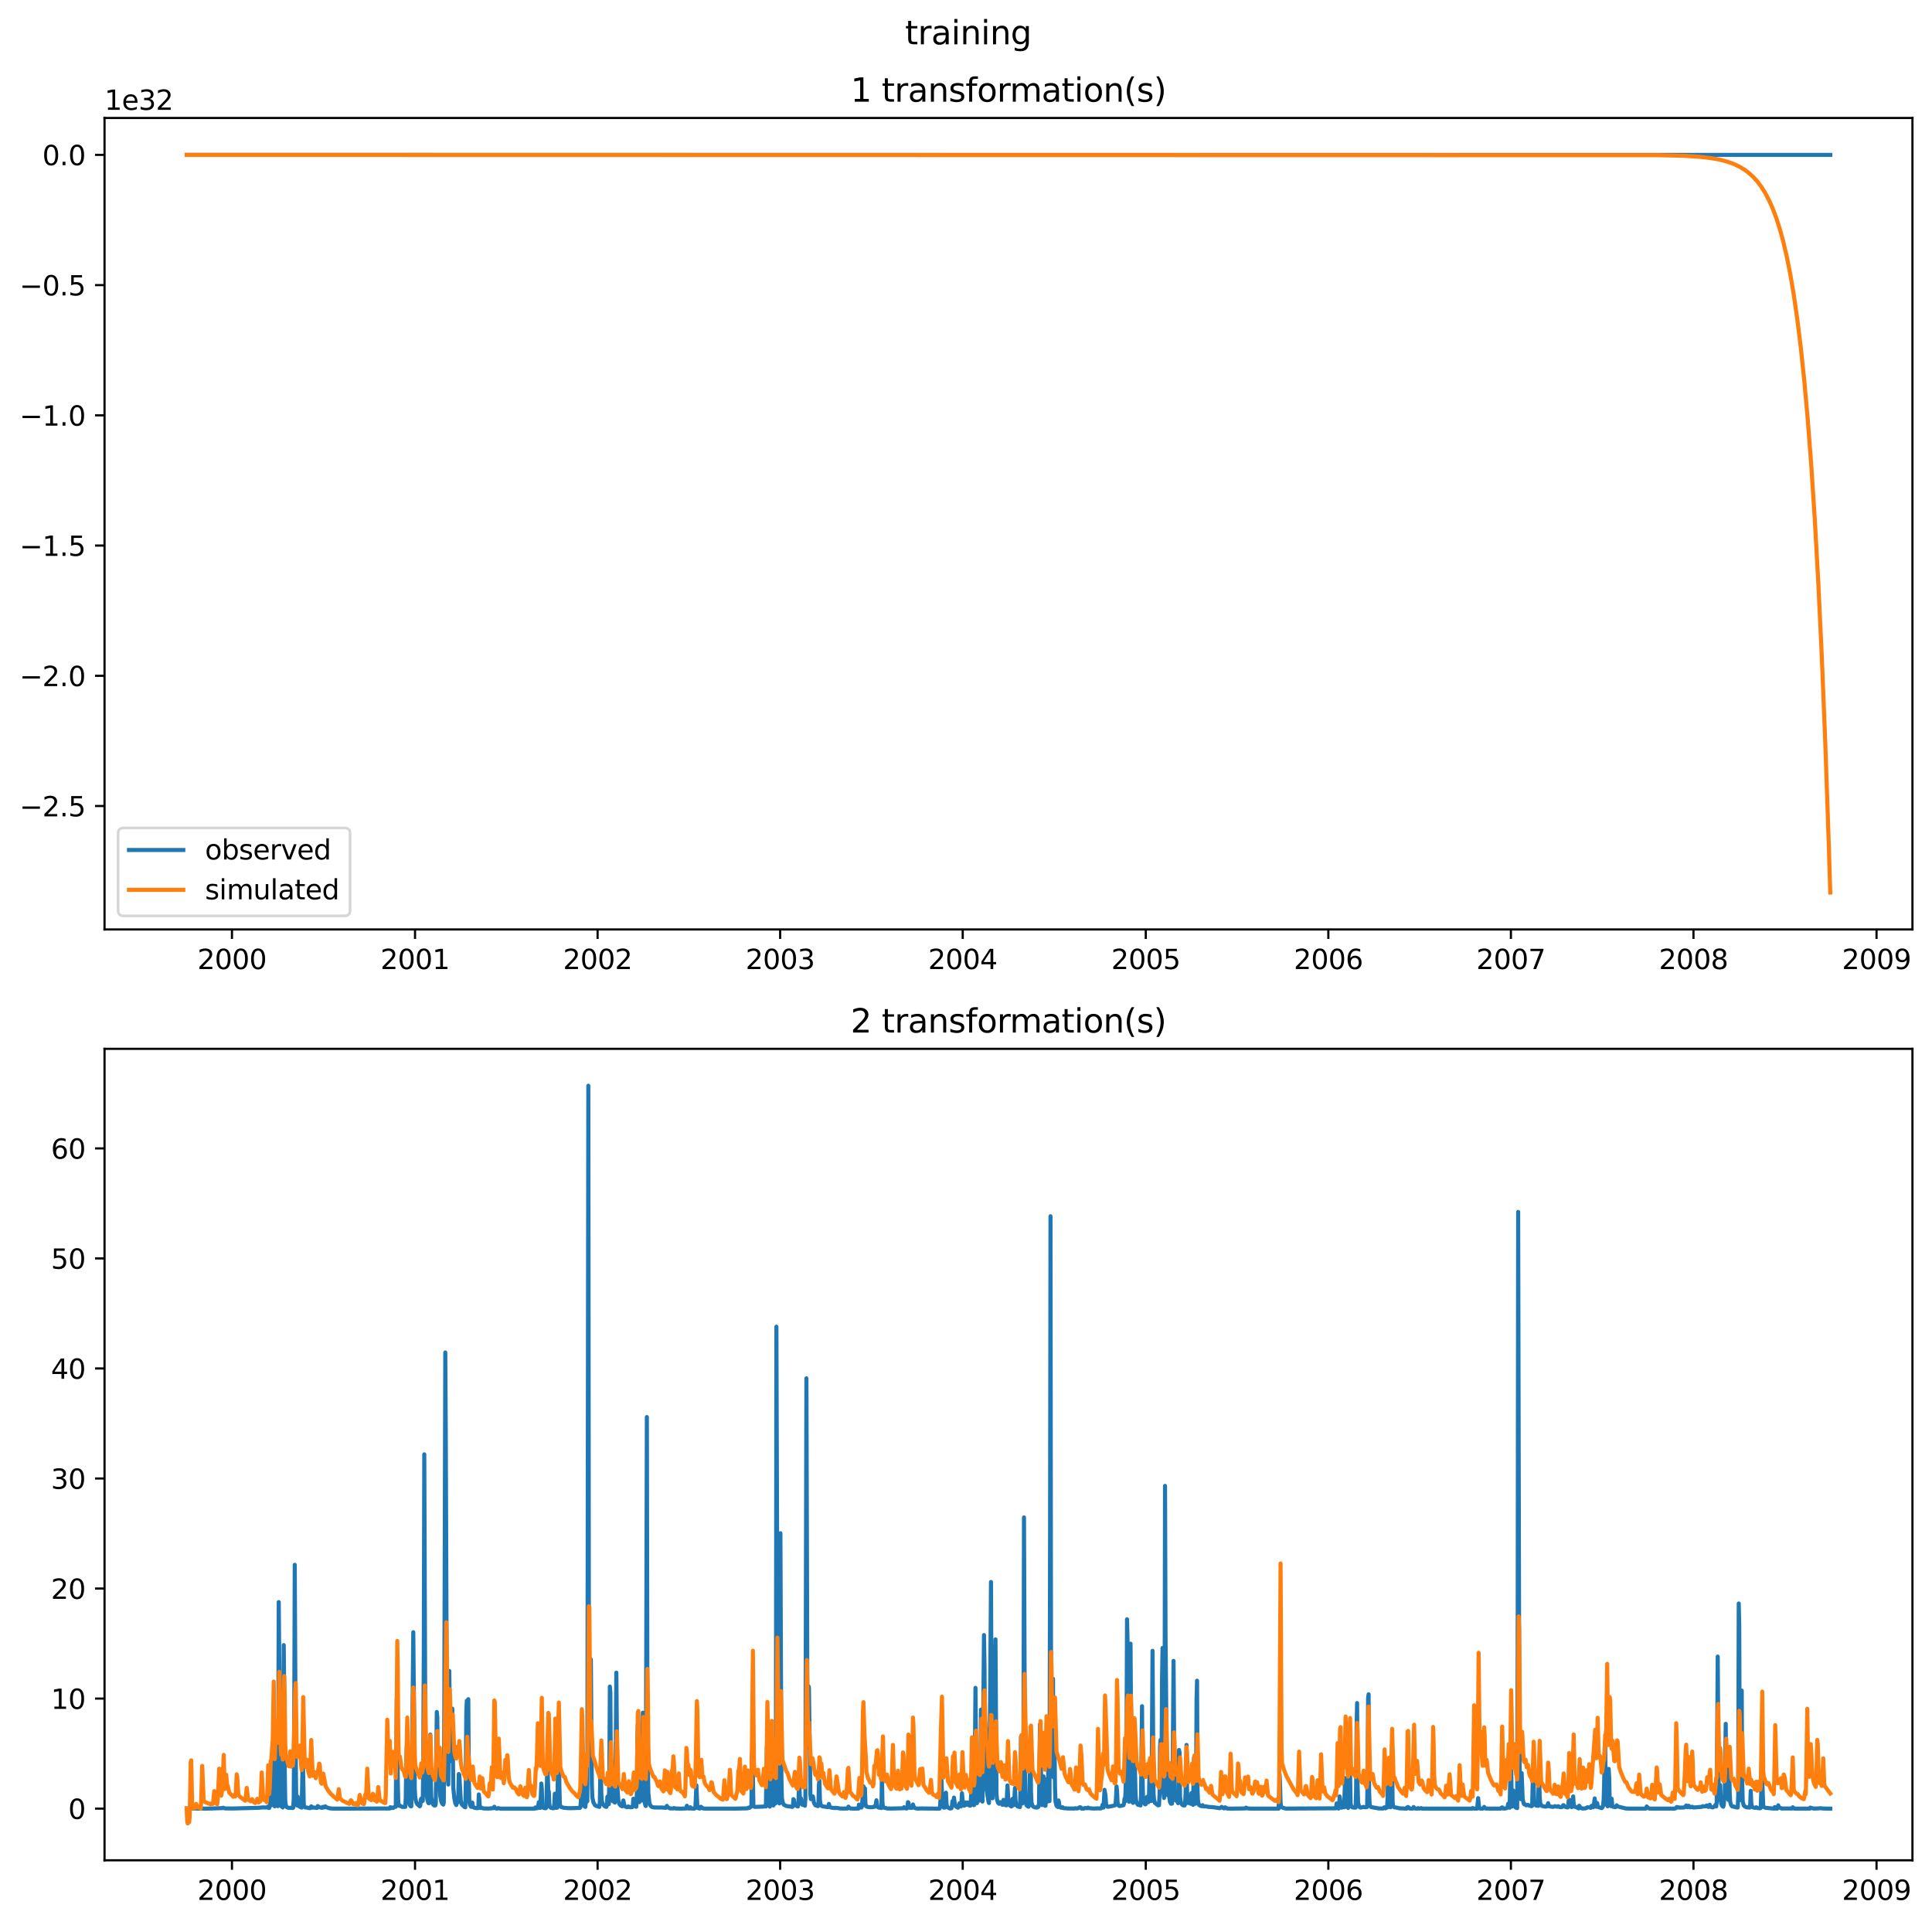 <?xml version="1.0" encoding="utf-8" standalone="no"?>
<!DOCTYPE svg PUBLIC "-//W3C//DTD SVG 1.1//EN"
  "http://www.w3.org/Graphics/SVG/1.1/DTD/svg11.dtd">
<svg xmlns:xlink="http://www.w3.org/1999/xlink" width="711.312pt" height="708.798pt" viewBox="0 0 711.312 708.798" xmlns="http://www.w3.org/2000/svg" version="1.1">
 <defs>
  <style type="text/css">*{stroke-linejoin: round; stroke-linecap: butt}</style>
 </defs>
 <g id="figure_1">
  <g id="patch_1">
   <path d="M 0 708.798 
L 711.312 708.798 
L 711.312 0 
L 0 0 
z
" style="fill: #ffffff"/>
  </g>
  <g id="axes_1">
   <g id="patch_2">
    <path d="M 38.483 342.2 
L 704.112 342.2 
L 704.112 43.44 
L 38.483 43.44 
z
" style="fill: #ffffff"/>
   </g>
   <g id="matplotlib.axis_1">
    <g id="xtick_1">
     <g id="line2d_1">
      <defs>
       <path id="m101ebbe6d1" d="M 0 0 
L 0 3.5 
" style="stroke: #000000; stroke-width: 0.8"/>
      </defs>
      <g>
       <use xlink:href="#m101ebbe6d1" x="85.404" y="342.2" style="stroke: #000000; stroke-width: 0.8"/>
      </g>
     </g>
     <g id="text_1">
      <!-- 2000 -->
      <g transform="translate(72.679 356.798) scale(0.1 -0.1)">
       <defs>
        <path id="DejaVuSans-32" d="M 1228 531 
L 3431 531 
L 3431 0 
L 469 0 
L 469 531 
Q 828 903 1448 1529 
Q 2069 2156 2228 2338 
Q 2531 2678 2651 2914 
Q 2772 3150 2772 3378 
Q 2772 3750 2511 3984 
Q 2250 4219 1831 4219 
Q 1534 4219 1204 4116 
Q 875 4013 500 3803 
L 500 4441 
Q 881 4594 1212 4672 
Q 1544 4750 1819 4750 
Q 2544 4750 2975 4387 
Q 3406 4025 3406 3419 
Q 3406 3131 3298 2873 
Q 3191 2616 2906 2266 
Q 2828 2175 2409 1742 
Q 1991 1309 1228 531 
z
" transform="scale(0.016)"/>
        <path id="DejaVuSans-30" d="M 2034 4250 
Q 1547 4250 1301 3770 
Q 1056 3291 1056 2328 
Q 1056 1369 1301 889 
Q 1547 409 2034 409 
Q 2525 409 2770 889 
Q 3016 1369 3016 2328 
Q 3016 3291 2770 3770 
Q 2525 4250 2034 4250 
z
M 2034 4750 
Q 2819 4750 3233 4129 
Q 3647 3509 3647 2328 
Q 3647 1150 3233 529 
Q 2819 -91 2034 -91 
Q 1250 -91 836 529 
Q 422 1150 422 2328 
Q 422 3509 836 4129 
Q 1250 4750 2034 4750 
z
" transform="scale(0.016)"/>
       </defs>
       <use xlink:href="#DejaVuSans-32"/>
       <use xlink:href="#DejaVuSans-30" x="63.623"/>
       <use xlink:href="#DejaVuSans-30" x="127.246"/>
       <use xlink:href="#DejaVuSans-30" x="190.869"/>
      </g>
     </g>
    </g>
    <g id="xtick_2">
     <g id="line2d_2">
      <g>
       <use xlink:href="#m101ebbe6d1" x="152.803" y="342.2" style="stroke: #000000; stroke-width: 0.8"/>
      </g>
     </g>
     <g id="text_2">
      <!-- 2001 -->
      <g transform="translate(140.078 356.798) scale(0.1 -0.1)">
       <defs>
        <path id="DejaVuSans-31" d="M 794 531 
L 1825 531 
L 1825 4091 
L 703 3866 
L 703 4441 
L 1819 4666 
L 2450 4666 
L 2450 531 
L 3481 531 
L 3481 0 
L 794 0 
L 794 531 
z
" transform="scale(0.016)"/>
       </defs>
       <use xlink:href="#DejaVuSans-32"/>
       <use xlink:href="#DejaVuSans-30" x="63.623"/>
       <use xlink:href="#DejaVuSans-30" x="127.246"/>
       <use xlink:href="#DejaVuSans-31" x="190.869"/>
      </g>
     </g>
    </g>
    <g id="xtick_3">
     <g id="line2d_3">
      <g>
       <use xlink:href="#m101ebbe6d1" x="220.018" y="342.2" style="stroke: #000000; stroke-width: 0.8"/>
      </g>
     </g>
     <g id="text_3">
      <!-- 2002 -->
      <g transform="translate(207.293 356.798) scale(0.1 -0.1)">
       <use xlink:href="#DejaVuSans-32"/>
       <use xlink:href="#DejaVuSans-30" x="63.623"/>
       <use xlink:href="#DejaVuSans-30" x="127.246"/>
       <use xlink:href="#DejaVuSans-32" x="190.869"/>
      </g>
     </g>
    </g>
    <g id="xtick_4">
     <g id="line2d_4">
      <g>
       <use xlink:href="#m101ebbe6d1" x="287.233" y="342.2" style="stroke: #000000; stroke-width: 0.8"/>
      </g>
     </g>
     <g id="text_4">
      <!-- 2003 -->
      <g transform="translate(274.508 356.798) scale(0.1 -0.1)">
       <defs>
        <path id="DejaVuSans-33" d="M 2597 2516 
Q 3050 2419 3304 2112 
Q 3559 1806 3559 1356 
Q 3559 666 3084 287 
Q 2609 -91 1734 -91 
Q 1441 -91 1130 -33 
Q 819 25 488 141 
L 488 750 
Q 750 597 1062 519 
Q 1375 441 1716 441 
Q 2309 441 2620 675 
Q 2931 909 2931 1356 
Q 2931 1769 2642 2001 
Q 2353 2234 1838 2234 
L 1294 2234 
L 1294 2753 
L 1863 2753 
Q 2328 2753 2575 2939 
Q 2822 3125 2822 3475 
Q 2822 3834 2567 4026 
Q 2313 4219 1838 4219 
Q 1578 4219 1281 4162 
Q 984 4106 628 3988 
L 628 4550 
Q 988 4650 1302 4700 
Q 1616 4750 1894 4750 
Q 2613 4750 3031 4423 
Q 3450 4097 3450 3541 
Q 3450 3153 3228 2886 
Q 3006 2619 2597 2516 
z
" transform="scale(0.016)"/>
       </defs>
       <use xlink:href="#DejaVuSans-32"/>
       <use xlink:href="#DejaVuSans-30" x="63.623"/>
       <use xlink:href="#DejaVuSans-30" x="127.246"/>
       <use xlink:href="#DejaVuSans-33" x="190.869"/>
      </g>
     </g>
    </g>
    <g id="xtick_5">
     <g id="line2d_5">
      <g>
       <use xlink:href="#m101ebbe6d1" x="354.448" y="342.2" style="stroke: #000000; stroke-width: 0.8"/>
      </g>
     </g>
     <g id="text_5">
      <!-- 2004 -->
      <g transform="translate(341.723 356.798) scale(0.1 -0.1)">
       <defs>
        <path id="DejaVuSans-34" d="M 2419 4116 
L 825 1625 
L 2419 1625 
L 2419 4116 
z
M 2253 4666 
L 3047 4666 
L 3047 1625 
L 3713 1625 
L 3713 1100 
L 3047 1100 
L 3047 0 
L 2419 0 
L 2419 1100 
L 313 1100 
L 313 1709 
L 2253 4666 
z
" transform="scale(0.016)"/>
       </defs>
       <use xlink:href="#DejaVuSans-32"/>
       <use xlink:href="#DejaVuSans-30" x="63.623"/>
       <use xlink:href="#DejaVuSans-30" x="127.246"/>
       <use xlink:href="#DejaVuSans-34" x="190.869"/>
      </g>
     </g>
    </g>
    <g id="xtick_6">
     <g id="line2d_6">
      <g>
       <use xlink:href="#m101ebbe6d1" x="421.847" y="342.2" style="stroke: #000000; stroke-width: 0.8"/>
      </g>
     </g>
     <g id="text_6">
      <!-- 2005 -->
      <g transform="translate(409.122 356.798) scale(0.1 -0.1)">
       <defs>
        <path id="DejaVuSans-35" d="M 691 4666 
L 3169 4666 
L 3169 4134 
L 1269 4134 
L 1269 2991 
Q 1406 3038 1543 3061 
Q 1681 3084 1819 3084 
Q 2600 3084 3056 2656 
Q 3513 2228 3513 1497 
Q 3513 744 3044 326 
Q 2575 -91 1722 -91 
Q 1428 -91 1123 -41 
Q 819 9 494 109 
L 494 744 
Q 775 591 1075 516 
Q 1375 441 1709 441 
Q 2250 441 2565 725 
Q 2881 1009 2881 1497 
Q 2881 1984 2565 2268 
Q 2250 2553 1709 2553 
Q 1456 2553 1204 2497 
Q 953 2441 691 2322 
L 691 4666 
z
" transform="scale(0.016)"/>
       </defs>
       <use xlink:href="#DejaVuSans-32"/>
       <use xlink:href="#DejaVuSans-30" x="63.623"/>
       <use xlink:href="#DejaVuSans-30" x="127.246"/>
       <use xlink:href="#DejaVuSans-35" x="190.869"/>
      </g>
     </g>
    </g>
    <g id="xtick_7">
     <g id="line2d_7">
      <g>
       <use xlink:href="#m101ebbe6d1" x="489.061" y="342.2" style="stroke: #000000; stroke-width: 0.8"/>
      </g>
     </g>
     <g id="text_7">
      <!-- 2006 -->
      <g transform="translate(476.336 356.798) scale(0.1 -0.1)">
       <defs>
        <path id="DejaVuSans-36" d="M 2113 2584 
Q 1688 2584 1439 2293 
Q 1191 2003 1191 1497 
Q 1191 994 1439 701 
Q 1688 409 2113 409 
Q 2538 409 2786 701 
Q 3034 994 3034 1497 
Q 3034 2003 2786 2293 
Q 2538 2584 2113 2584 
z
M 3366 4563 
L 3366 3988 
Q 3128 4100 2886 4159 
Q 2644 4219 2406 4219 
Q 1781 4219 1451 3797 
Q 1122 3375 1075 2522 
Q 1259 2794 1537 2939 
Q 1816 3084 2150 3084 
Q 2853 3084 3261 2657 
Q 3669 2231 3669 1497 
Q 3669 778 3244 343 
Q 2819 -91 2113 -91 
Q 1303 -91 875 529 
Q 447 1150 447 2328 
Q 447 3434 972 4092 
Q 1497 4750 2381 4750 
Q 2619 4750 2861 4703 
Q 3103 4656 3366 4563 
z
" transform="scale(0.016)"/>
       </defs>
       <use xlink:href="#DejaVuSans-32"/>
       <use xlink:href="#DejaVuSans-30" x="63.623"/>
       <use xlink:href="#DejaVuSans-30" x="127.246"/>
       <use xlink:href="#DejaVuSans-36" x="190.869"/>
      </g>
     </g>
    </g>
    <g id="xtick_8">
     <g id="line2d_8">
      <g>
       <use xlink:href="#m101ebbe6d1" x="556.276" y="342.2" style="stroke: #000000; stroke-width: 0.8"/>
      </g>
     </g>
     <g id="text_8">
      <!-- 2007 -->
      <g transform="translate(543.551 356.798) scale(0.1 -0.1)">
       <defs>
        <path id="DejaVuSans-37" d="M 525 4666 
L 3525 4666 
L 3525 4397 
L 1831 0 
L 1172 0 
L 2766 4134 
L 525 4134 
L 525 4666 
z
" transform="scale(0.016)"/>
       </defs>
       <use xlink:href="#DejaVuSans-32"/>
       <use xlink:href="#DejaVuSans-30" x="63.623"/>
       <use xlink:href="#DejaVuSans-30" x="127.246"/>
       <use xlink:href="#DejaVuSans-37" x="190.869"/>
      </g>
     </g>
    </g>
    <g id="xtick_9">
     <g id="line2d_9">
      <g>
       <use xlink:href="#m101ebbe6d1" x="623.491" y="342.2" style="stroke: #000000; stroke-width: 0.8"/>
      </g>
     </g>
     <g id="text_9">
      <!-- 2008 -->
      <g transform="translate(610.766 356.798) scale(0.1 -0.1)">
       <defs>
        <path id="DejaVuSans-38" d="M 2034 2216 
Q 1584 2216 1326 1975 
Q 1069 1734 1069 1313 
Q 1069 891 1326 650 
Q 1584 409 2034 409 
Q 2484 409 2743 651 
Q 3003 894 3003 1313 
Q 3003 1734 2745 1975 
Q 2488 2216 2034 2216 
z
M 1403 2484 
Q 997 2584 770 2862 
Q 544 3141 544 3541 
Q 544 4100 942 4425 
Q 1341 4750 2034 4750 
Q 2731 4750 3128 4425 
Q 3525 4100 3525 3541 
Q 3525 3141 3298 2862 
Q 3072 2584 2669 2484 
Q 3125 2378 3379 2068 
Q 3634 1759 3634 1313 
Q 3634 634 3220 271 
Q 2806 -91 2034 -91 
Q 1263 -91 848 271 
Q 434 634 434 1313 
Q 434 1759 690 2068 
Q 947 2378 1403 2484 
z
M 1172 3481 
Q 1172 3119 1398 2916 
Q 1625 2713 2034 2713 
Q 2441 2713 2670 2916 
Q 2900 3119 2900 3481 
Q 2900 3844 2670 4047 
Q 2441 4250 2034 4250 
Q 1625 4250 1398 4047 
Q 1172 3844 1172 3481 
z
" transform="scale(0.016)"/>
       </defs>
       <use xlink:href="#DejaVuSans-32"/>
       <use xlink:href="#DejaVuSans-30" x="63.623"/>
       <use xlink:href="#DejaVuSans-30" x="127.246"/>
       <use xlink:href="#DejaVuSans-38" x="190.869"/>
      </g>
     </g>
    </g>
    <g id="xtick_10">
     <g id="line2d_10">
      <g>
       <use xlink:href="#m101ebbe6d1" x="690.89" y="342.2" style="stroke: #000000; stroke-width: 0.8"/>
      </g>
     </g>
     <g id="text_10">
      <!-- 2009 -->
      <g transform="translate(678.165 356.798) scale(0.1 -0.1)">
       <defs>
        <path id="DejaVuSans-39" d="M 703 97 
L 703 672 
Q 941 559 1184 500 
Q 1428 441 1663 441 
Q 2288 441 2617 861 
Q 2947 1281 2994 2138 
Q 2813 1869 2534 1725 
Q 2256 1581 1919 1581 
Q 1219 1581 811 2004 
Q 403 2428 403 3163 
Q 403 3881 828 4315 
Q 1253 4750 1959 4750 
Q 2769 4750 3195 4129 
Q 3622 3509 3622 2328 
Q 3622 1225 3098 567 
Q 2575 -91 1691 -91 
Q 1453 -91 1209 -44 
Q 966 3 703 97 
z
M 1959 2075 
Q 2384 2075 2632 2365 
Q 2881 2656 2881 3163 
Q 2881 3666 2632 3958 
Q 2384 4250 1959 4250 
Q 1534 4250 1286 3958 
Q 1038 3666 1038 3163 
Q 1038 2656 1286 2365 
Q 1534 2075 1959 2075 
z
" transform="scale(0.016)"/>
       </defs>
       <use xlink:href="#DejaVuSans-32"/>
       <use xlink:href="#DejaVuSans-30" x="63.623"/>
       <use xlink:href="#DejaVuSans-30" x="127.246"/>
       <use xlink:href="#DejaVuSans-39" x="190.869"/>
      </g>
     </g>
    </g>
   </g>
   <g id="matplotlib.axis_2">
    <g id="ytick_1">
     <g id="line2d_11">
      <defs>
       <path id="m4d65fa33c2" d="M 0 0 
L -3.5 0 
" style="stroke: #000000; stroke-width: 0.8"/>
      </defs>
      <g>
       <use xlink:href="#m4d65fa33c2" x="38.483" y="296.765" style="stroke: #000000; stroke-width: 0.8"/>
      </g>
     </g>
     <g id="text_11">
      <!-- −2.5 -->
      <g transform="translate(7.2 300.564) scale(0.1 -0.1)">
       <defs>
        <path id="DejaVuSans-2212" d="M 678 2272 
L 4684 2272 
L 4684 1741 
L 678 1741 
L 678 2272 
z
" transform="scale(0.016)"/>
        <path id="DejaVuSans-2e" d="M 684 794 
L 1344 794 
L 1344 0 
L 684 0 
L 684 794 
z
" transform="scale(0.016)"/>
       </defs>
       <use xlink:href="#DejaVuSans-2212"/>
       <use xlink:href="#DejaVuSans-32" x="83.789"/>
       <use xlink:href="#DejaVuSans-2e" x="147.412"/>
       <use xlink:href="#DejaVuSans-35" x="179.199"/>
      </g>
     </g>
    </g>
    <g id="ytick_2">
     <g id="line2d_12">
      <g>
       <use xlink:href="#m4d65fa33c2" x="38.483" y="248.816" style="stroke: #000000; stroke-width: 0.8"/>
      </g>
     </g>
     <g id="text_12">
      <!-- −2.0 -->
      <g transform="translate(7.2 252.615) scale(0.1 -0.1)">
       <use xlink:href="#DejaVuSans-2212"/>
       <use xlink:href="#DejaVuSans-32" x="83.789"/>
       <use xlink:href="#DejaVuSans-2e" x="147.412"/>
       <use xlink:href="#DejaVuSans-30" x="179.199"/>
      </g>
     </g>
    </g>
    <g id="ytick_3">
     <g id="line2d_13">
      <g>
       <use xlink:href="#m4d65fa33c2" x="38.483" y="200.867" style="stroke: #000000; stroke-width: 0.8"/>
      </g>
     </g>
     <g id="text_13">
      <!-- −1.5 -->
      <g transform="translate(7.2 204.666) scale(0.1 -0.1)">
       <use xlink:href="#DejaVuSans-2212"/>
       <use xlink:href="#DejaVuSans-31" x="83.789"/>
       <use xlink:href="#DejaVuSans-2e" x="147.412"/>
       <use xlink:href="#DejaVuSans-35" x="179.199"/>
      </g>
     </g>
    </g>
    <g id="ytick_4">
     <g id="line2d_14">
      <g>
       <use xlink:href="#m4d65fa33c2" x="38.483" y="152.918" style="stroke: #000000; stroke-width: 0.8"/>
      </g>
     </g>
     <g id="text_14">
      <!-- −1.0 -->
      <g transform="translate(7.2 156.717) scale(0.1 -0.1)">
       <use xlink:href="#DejaVuSans-2212"/>
       <use xlink:href="#DejaVuSans-31" x="83.789"/>
       <use xlink:href="#DejaVuSans-2e" x="147.412"/>
       <use xlink:href="#DejaVuSans-30" x="179.199"/>
      </g>
     </g>
    </g>
    <g id="ytick_5">
     <g id="line2d_15">
      <g>
       <use xlink:href="#m4d65fa33c2" x="38.483" y="104.969" style="stroke: #000000; stroke-width: 0.8"/>
      </g>
     </g>
     <g id="text_15">
      <!-- −0.5 -->
      <g transform="translate(7.2 108.768) scale(0.1 -0.1)">
       <use xlink:href="#DejaVuSans-2212"/>
       <use xlink:href="#DejaVuSans-30" x="83.789"/>
       <use xlink:href="#DejaVuSans-2e" x="147.412"/>
       <use xlink:href="#DejaVuSans-35" x="179.199"/>
      </g>
     </g>
    </g>
    <g id="ytick_6">
     <g id="line2d_16">
      <g>
       <use xlink:href="#m4d65fa33c2" x="38.483" y="57.02" style="stroke: #000000; stroke-width: 0.8"/>
      </g>
     </g>
     <g id="text_16">
      <!-- 0.0 -->
      <g transform="translate(15.58 60.819) scale(0.1 -0.1)">
       <use xlink:href="#DejaVuSans-30"/>
       <use xlink:href="#DejaVuSans-2e" x="63.623"/>
       <use xlink:href="#DejaVuSans-30" x="95.41"/>
      </g>
     </g>
    </g>
    <g id="text_17">
     <!-- 1e32 -->
     <g transform="translate(38.483 40.44) scale(0.1 -0.1)">
      <defs>
       <path id="DejaVuSans-65" d="M 3597 1894 
L 3597 1613 
L 953 1613 
Q 991 1019 1311 708 
Q 1631 397 2203 397 
Q 2534 397 2845 478 
Q 3156 559 3463 722 
L 3463 178 
Q 3153 47 2828 -22 
Q 2503 -91 2169 -91 
Q 1331 -91 842 396 
Q 353 884 353 1716 
Q 353 2575 817 3079 
Q 1281 3584 2069 3584 
Q 2775 3584 3186 3129 
Q 3597 2675 3597 1894 
z
M 3022 2063 
Q 3016 2534 2758 2815 
Q 2500 3097 2075 3097 
Q 1594 3097 1305 2825 
Q 1016 2553 972 2059 
L 3022 2063 
z
" transform="scale(0.016)"/>
      </defs>
      <use xlink:href="#DejaVuSans-31"/>
      <use xlink:href="#DejaVuSans-65" x="63.623"/>
      <use xlink:href="#DejaVuSans-33" x="125.146"/>
      <use xlink:href="#DejaVuSans-32" x="188.77"/>
     </g>
    </g>
   </g>
   <g id="line2d_17">
    <path d="M 68.739 57.02 
L 673.856 57.02 
L 673.856 57.02 
" clip-path="url(#pe167ef2689)" style="fill: none; stroke: #1f77b4; stroke-width: 1.5; stroke-linecap: square"/>
   </g>
   <g id="line2d_18">
    <path d="M 68.739 57.02 
L 610.693 57.13 
L 619.9 57.363 
L 625.609 57.715 
L 629.844 58.194 
L 633.159 58.789 
L 635.921 59.509 
L 638.315 60.367 
L 640.341 61.321 
L 642.182 62.421 
L 643.84 63.649 
L 645.497 65.158 
L 646.97 66.784 
L 648.443 68.736 
L 649.916 71.078 
L 651.39 73.888 
L 652.679 76.804 
L 653.968 80.224 
L 655.257 84.235 
L 656.546 88.939 
L 657.835 94.457 
L 659.124 100.928 
L 660.413 108.518 
L 661.702 117.42 
L 662.991 127.86 
L 664.28 140.106 
L 665.569 154.468 
L 666.858 171.313 
L 668.147 191.07 
L 669.436 214.242 
L 670.725 241.42 
L 672.014 273.295 
L 673.304 310.68 
L 673.856 328.62 
L 673.856 328.62 
" clip-path="url(#pe167ef2689)" style="fill: none; stroke: #ff7f0e; stroke-width: 1.5; stroke-linecap: square"/>
   </g>
   <g id="patch_3">
    <path d="M 38.483 342.2 
L 38.483 43.44 
" style="fill: none; stroke: #000000; stroke-width: 0.8; stroke-linejoin: miter; stroke-linecap: square"/>
   </g>
   <g id="patch_4">
    <path d="M 704.112 342.2 
L 704.112 43.44 
" style="fill: none; stroke: #000000; stroke-width: 0.8; stroke-linejoin: miter; stroke-linecap: square"/>
   </g>
   <g id="patch_5">
    <path d="M 38.483 342.2 
L 704.112 342.2 
" style="fill: none; stroke: #000000; stroke-width: 0.8; stroke-linejoin: miter; stroke-linecap: square"/>
   </g>
   <g id="patch_6">
    <path d="M 38.483 43.44 
L 704.112 43.44 
" style="fill: none; stroke: #000000; stroke-width: 0.8; stroke-linejoin: miter; stroke-linecap: square"/>
   </g>
   <g id="text_18">
    <!-- 1 transformation(s) -->
    <g transform="translate(313.183 37.44) scale(0.12 -0.12)">
     <defs>
      <path id="DejaVuSans-20" transform="scale(0.016)"/>
      <path id="DejaVuSans-74" d="M 1172 4494 
L 1172 3500 
L 2356 3500 
L 2356 3053 
L 1172 3053 
L 1172 1153 
Q 1172 725 1289 603 
Q 1406 481 1766 481 
L 2356 481 
L 2356 0 
L 1766 0 
Q 1100 0 847 248 
Q 594 497 594 1153 
L 594 3053 
L 172 3053 
L 172 3500 
L 594 3500 
L 594 4494 
L 1172 4494 
z
" transform="scale(0.016)"/>
      <path id="DejaVuSans-72" d="M 2631 2963 
Q 2534 3019 2420 3045 
Q 2306 3072 2169 3072 
Q 1681 3072 1420 2755 
Q 1159 2438 1159 1844 
L 1159 0 
L 581 0 
L 581 3500 
L 1159 3500 
L 1159 2956 
Q 1341 3275 1631 3429 
Q 1922 3584 2338 3584 
Q 2397 3584 2469 3576 
Q 2541 3569 2628 3553 
L 2631 2963 
z
" transform="scale(0.016)"/>
      <path id="DejaVuSans-61" d="M 2194 1759 
Q 1497 1759 1228 1600 
Q 959 1441 959 1056 
Q 959 750 1161 570 
Q 1363 391 1709 391 
Q 2188 391 2477 730 
Q 2766 1069 2766 1631 
L 2766 1759 
L 2194 1759 
z
M 3341 1997 
L 3341 0 
L 2766 0 
L 2766 531 
Q 2569 213 2275 61 
Q 1981 -91 1556 -91 
Q 1019 -91 701 211 
Q 384 513 384 1019 
Q 384 1609 779 1909 
Q 1175 2209 1959 2209 
L 2766 2209 
L 2766 2266 
Q 2766 2663 2505 2880 
Q 2244 3097 1772 3097 
Q 1472 3097 1187 3025 
Q 903 2953 641 2809 
L 641 3341 
Q 956 3463 1253 3523 
Q 1550 3584 1831 3584 
Q 2591 3584 2966 3190 
Q 3341 2797 3341 1997 
z
" transform="scale(0.016)"/>
      <path id="DejaVuSans-6e" d="M 3513 2113 
L 3513 0 
L 2938 0 
L 2938 2094 
Q 2938 2591 2744 2837 
Q 2550 3084 2163 3084 
Q 1697 3084 1428 2787 
Q 1159 2491 1159 1978 
L 1159 0 
L 581 0 
L 581 3500 
L 1159 3500 
L 1159 2956 
Q 1366 3272 1645 3428 
Q 1925 3584 2291 3584 
Q 2894 3584 3203 3211 
Q 3513 2838 3513 2113 
z
" transform="scale(0.016)"/>
      <path id="DejaVuSans-73" d="M 2834 3397 
L 2834 2853 
Q 2591 2978 2328 3040 
Q 2066 3103 1784 3103 
Q 1356 3103 1142 2972 
Q 928 2841 928 2578 
Q 928 2378 1081 2264 
Q 1234 2150 1697 2047 
L 1894 2003 
Q 2506 1872 2764 1633 
Q 3022 1394 3022 966 
Q 3022 478 2636 193 
Q 2250 -91 1575 -91 
Q 1294 -91 989 -36 
Q 684 19 347 128 
L 347 722 
Q 666 556 975 473 
Q 1284 391 1588 391 
Q 1994 391 2212 530 
Q 2431 669 2431 922 
Q 2431 1156 2273 1281 
Q 2116 1406 1581 1522 
L 1381 1569 
Q 847 1681 609 1914 
Q 372 2147 372 2553 
Q 372 3047 722 3315 
Q 1072 3584 1716 3584 
Q 2034 3584 2315 3537 
Q 2597 3491 2834 3397 
z
" transform="scale(0.016)"/>
      <path id="DejaVuSans-66" d="M 2375 4863 
L 2375 4384 
L 1825 4384 
Q 1516 4384 1395 4259 
Q 1275 4134 1275 3809 
L 1275 3500 
L 2222 3500 
L 2222 3053 
L 1275 3053 
L 1275 0 
L 697 0 
L 697 3053 
L 147 3053 
L 147 3500 
L 697 3500 
L 697 3744 
Q 697 4328 969 4595 
Q 1241 4863 1831 4863 
L 2375 4863 
z
" transform="scale(0.016)"/>
      <path id="DejaVuSans-6f" d="M 1959 3097 
Q 1497 3097 1228 2736 
Q 959 2375 959 1747 
Q 959 1119 1226 758 
Q 1494 397 1959 397 
Q 2419 397 2687 759 
Q 2956 1122 2956 1747 
Q 2956 2369 2687 2733 
Q 2419 3097 1959 3097 
z
M 1959 3584 
Q 2709 3584 3137 3096 
Q 3566 2609 3566 1747 
Q 3566 888 3137 398 
Q 2709 -91 1959 -91 
Q 1206 -91 779 398 
Q 353 888 353 1747 
Q 353 2609 779 3096 
Q 1206 3584 1959 3584 
z
" transform="scale(0.016)"/>
      <path id="DejaVuSans-6d" d="M 3328 2828 
Q 3544 3216 3844 3400 
Q 4144 3584 4550 3584 
Q 5097 3584 5394 3201 
Q 5691 2819 5691 2113 
L 5691 0 
L 5113 0 
L 5113 2094 
Q 5113 2597 4934 2840 
Q 4756 3084 4391 3084 
Q 3944 3084 3684 2787 
Q 3425 2491 3425 1978 
L 3425 0 
L 2847 0 
L 2847 2094 
Q 2847 2600 2669 2842 
Q 2491 3084 2119 3084 
Q 1678 3084 1418 2786 
Q 1159 2488 1159 1978 
L 1159 0 
L 581 0 
L 581 3500 
L 1159 3500 
L 1159 2956 
Q 1356 3278 1631 3431 
Q 1906 3584 2284 3584 
Q 2666 3584 2933 3390 
Q 3200 3197 3328 2828 
z
" transform="scale(0.016)"/>
      <path id="DejaVuSans-69" d="M 603 3500 
L 1178 3500 
L 1178 0 
L 603 0 
L 603 3500 
z
M 603 4863 
L 1178 4863 
L 1178 4134 
L 603 4134 
L 603 4863 
z
" transform="scale(0.016)"/>
      <path id="DejaVuSans-28" d="M 1984 4856 
Q 1566 4138 1362 3434 
Q 1159 2731 1159 2009 
Q 1159 1288 1364 580 
Q 1569 -128 1984 -844 
L 1484 -844 
Q 1016 -109 783 600 
Q 550 1309 550 2009 
Q 550 2706 781 3412 
Q 1013 4119 1484 4856 
L 1984 4856 
z
" transform="scale(0.016)"/>
      <path id="DejaVuSans-29" d="M 513 4856 
L 1013 4856 
Q 1481 4119 1714 3412 
Q 1947 2706 1947 2009 
Q 1947 1309 1714 600 
Q 1481 -109 1013 -844 
L 513 -844 
Q 928 -128 1133 580 
Q 1338 1288 1338 2009 
Q 1338 2731 1133 3434 
Q 928 4138 513 4856 
z
" transform="scale(0.016)"/>
     </defs>
     <use xlink:href="#DejaVuSans-31"/>
     <use xlink:href="#DejaVuSans-20" x="63.623"/>
     <use xlink:href="#DejaVuSans-74" x="95.41"/>
     <use xlink:href="#DejaVuSans-72" x="134.619"/>
     <use xlink:href="#DejaVuSans-61" x="175.732"/>
     <use xlink:href="#DejaVuSans-6e" x="237.012"/>
     <use xlink:href="#DejaVuSans-73" x="300.391"/>
     <use xlink:href="#DejaVuSans-66" x="352.49"/>
     <use xlink:href="#DejaVuSans-6f" x="387.695"/>
     <use xlink:href="#DejaVuSans-72" x="448.877"/>
     <use xlink:href="#DejaVuSans-6d" x="488.24"/>
     <use xlink:href="#DejaVuSans-61" x="585.652"/>
     <use xlink:href="#DejaVuSans-74" x="646.932"/>
     <use xlink:href="#DejaVuSans-69" x="686.141"/>
     <use xlink:href="#DejaVuSans-6f" x="713.924"/>
     <use xlink:href="#DejaVuSans-6e" x="775.105"/>
     <use xlink:href="#DejaVuSans-28" x="838.484"/>
     <use xlink:href="#DejaVuSans-73" x="877.498"/>
     <use xlink:href="#DejaVuSans-29" x="929.598"/>
    </g>
   </g>
   <g id="legend_1">
    <g id="patch_7">
     <path d="M 45.483 337.2 
L 126.877 337.2 
Q 128.877 337.2 128.877 335.2 
L 128.877 306.844 
Q 128.877 304.844 126.877 304.844 
L 45.483 304.844 
Q 43.483 304.844 43.483 306.844 
L 43.483 335.2 
Q 43.483 337.2 45.483 337.2 
z
" style="fill: #ffffff; opacity: 0.8; stroke: #cccccc; stroke-linejoin: miter"/>
    </g>
    <g id="line2d_19">
     <path d="M 47.483 312.942 
L 57.483 312.942 
L 67.483 312.942 
" style="fill: none; stroke: #1f77b4; stroke-width: 1.5; stroke-linecap: square"/>
    </g>
    <g id="text_19">
     <!-- observed -->
     <g transform="translate(75.483 316.442) scale(0.1 -0.1)">
      <defs>
       <path id="DejaVuSans-62" d="M 3116 1747 
Q 3116 2381 2855 2742 
Q 2594 3103 2138 3103 
Q 1681 3103 1420 2742 
Q 1159 2381 1159 1747 
Q 1159 1113 1420 752 
Q 1681 391 2138 391 
Q 2594 391 2855 752 
Q 3116 1113 3116 1747 
z
M 1159 2969 
Q 1341 3281 1617 3432 
Q 1894 3584 2278 3584 
Q 2916 3584 3314 3078 
Q 3713 2572 3713 1747 
Q 3713 922 3314 415 
Q 2916 -91 2278 -91 
Q 1894 -91 1617 61 
Q 1341 213 1159 525 
L 1159 0 
L 581 0 
L 581 4863 
L 1159 4863 
L 1159 2969 
z
" transform="scale(0.016)"/>
       <path id="DejaVuSans-76" d="M 191 3500 
L 800 3500 
L 1894 563 
L 2988 3500 
L 3597 3500 
L 2284 0 
L 1503 0 
L 191 3500 
z
" transform="scale(0.016)"/>
       <path id="DejaVuSans-64" d="M 2906 2969 
L 2906 4863 
L 3481 4863 
L 3481 0 
L 2906 0 
L 2906 525 
Q 2725 213 2448 61 
Q 2172 -91 1784 -91 
Q 1150 -91 751 415 
Q 353 922 353 1747 
Q 353 2572 751 3078 
Q 1150 3584 1784 3584 
Q 2172 3584 2448 3432 
Q 2725 3281 2906 2969 
z
M 947 1747 
Q 947 1113 1208 752 
Q 1469 391 1925 391 
Q 2381 391 2643 752 
Q 2906 1113 2906 1747 
Q 2906 2381 2643 2742 
Q 2381 3103 1925 3103 
Q 1469 3103 1208 2742 
Q 947 2381 947 1747 
z
" transform="scale(0.016)"/>
      </defs>
      <use xlink:href="#DejaVuSans-6f"/>
      <use xlink:href="#DejaVuSans-62" x="61.182"/>
      <use xlink:href="#DejaVuSans-73" x="124.658"/>
      <use xlink:href="#DejaVuSans-65" x="176.758"/>
      <use xlink:href="#DejaVuSans-72" x="238.281"/>
      <use xlink:href="#DejaVuSans-76" x="279.395"/>
      <use xlink:href="#DejaVuSans-65" x="338.574"/>
      <use xlink:href="#DejaVuSans-64" x="400.098"/>
     </g>
    </g>
    <g id="line2d_20">
     <path d="M 47.483 327.62 
L 57.483 327.62 
L 67.483 327.62 
" style="fill: none; stroke: #ff7f0e; stroke-width: 1.5; stroke-linecap: square"/>
    </g>
    <g id="text_20">
     <!-- simulated -->
     <g transform="translate(75.483 331.12) scale(0.1 -0.1)">
      <defs>
       <path id="DejaVuSans-75" d="M 544 1381 
L 544 3500 
L 1119 3500 
L 1119 1403 
Q 1119 906 1312 657 
Q 1506 409 1894 409 
Q 2359 409 2629 706 
Q 2900 1003 2900 1516 
L 2900 3500 
L 3475 3500 
L 3475 0 
L 2900 0 
L 2900 538 
Q 2691 219 2414 64 
Q 2138 -91 1772 -91 
Q 1169 -91 856 284 
Q 544 659 544 1381 
z
M 1991 3584 
L 1991 3584 
z
" transform="scale(0.016)"/>
       <path id="DejaVuSans-6c" d="M 603 4863 
L 1178 4863 
L 1178 0 
L 603 0 
L 603 4863 
z
" transform="scale(0.016)"/>
      </defs>
      <use xlink:href="#DejaVuSans-73"/>
      <use xlink:href="#DejaVuSans-69" x="52.1"/>
      <use xlink:href="#DejaVuSans-6d" x="79.883"/>
      <use xlink:href="#DejaVuSans-75" x="177.295"/>
      <use xlink:href="#DejaVuSans-6c" x="240.674"/>
      <use xlink:href="#DejaVuSans-61" x="268.457"/>
      <use xlink:href="#DejaVuSans-74" x="329.736"/>
      <use xlink:href="#DejaVuSans-65" x="368.945"/>
      <use xlink:href="#DejaVuSans-64" x="430.469"/>
     </g>
    </g>
   </g>
  </g>
  <g id="axes_2">
   <g id="patch_8">
    <path d="M 38.483 684.92 
L 704.112 684.92 
L 704.112 386.16 
L 38.483 386.16 
z
" style="fill: #ffffff"/>
   </g>
   <g id="matplotlib.axis_3">
    <g id="xtick_11">
     <g id="line2d_21">
      <g>
       <use xlink:href="#m101ebbe6d1" x="85.404" y="684.92" style="stroke: #000000; stroke-width: 0.8"/>
      </g>
     </g>
     <g id="text_21">
      <!-- 2000 -->
      <g transform="translate(72.679 699.518) scale(0.1 -0.1)">
       <use xlink:href="#DejaVuSans-32"/>
       <use xlink:href="#DejaVuSans-30" x="63.623"/>
       <use xlink:href="#DejaVuSans-30" x="127.246"/>
       <use xlink:href="#DejaVuSans-30" x="190.869"/>
      </g>
     </g>
    </g>
    <g id="xtick_12">
     <g id="line2d_22">
      <g>
       <use xlink:href="#m101ebbe6d1" x="152.803" y="684.92" style="stroke: #000000; stroke-width: 0.8"/>
      </g>
     </g>
     <g id="text_22">
      <!-- 2001 -->
      <g transform="translate(140.078 699.518) scale(0.1 -0.1)">
       <use xlink:href="#DejaVuSans-32"/>
       <use xlink:href="#DejaVuSans-30" x="63.623"/>
       <use xlink:href="#DejaVuSans-30" x="127.246"/>
       <use xlink:href="#DejaVuSans-31" x="190.869"/>
      </g>
     </g>
    </g>
    <g id="xtick_13">
     <g id="line2d_23">
      <g>
       <use xlink:href="#m101ebbe6d1" x="220.018" y="684.92" style="stroke: #000000; stroke-width: 0.8"/>
      </g>
     </g>
     <g id="text_23">
      <!-- 2002 -->
      <g transform="translate(207.293 699.518) scale(0.1 -0.1)">
       <use xlink:href="#DejaVuSans-32"/>
       <use xlink:href="#DejaVuSans-30" x="63.623"/>
       <use xlink:href="#DejaVuSans-30" x="127.246"/>
       <use xlink:href="#DejaVuSans-32" x="190.869"/>
      </g>
     </g>
    </g>
    <g id="xtick_14">
     <g id="line2d_24">
      <g>
       <use xlink:href="#m101ebbe6d1" x="287.233" y="684.92" style="stroke: #000000; stroke-width: 0.8"/>
      </g>
     </g>
     <g id="text_24">
      <!-- 2003 -->
      <g transform="translate(274.508 699.518) scale(0.1 -0.1)">
       <use xlink:href="#DejaVuSans-32"/>
       <use xlink:href="#DejaVuSans-30" x="63.623"/>
       <use xlink:href="#DejaVuSans-30" x="127.246"/>
       <use xlink:href="#DejaVuSans-33" x="190.869"/>
      </g>
     </g>
    </g>
    <g id="xtick_15">
     <g id="line2d_25">
      <g>
       <use xlink:href="#m101ebbe6d1" x="354.448" y="684.92" style="stroke: #000000; stroke-width: 0.8"/>
      </g>
     </g>
     <g id="text_25">
      <!-- 2004 -->
      <g transform="translate(341.723 699.518) scale(0.1 -0.1)">
       <use xlink:href="#DejaVuSans-32"/>
       <use xlink:href="#DejaVuSans-30" x="63.623"/>
       <use xlink:href="#DejaVuSans-30" x="127.246"/>
       <use xlink:href="#DejaVuSans-34" x="190.869"/>
      </g>
     </g>
    </g>
    <g id="xtick_16">
     <g id="line2d_26">
      <g>
       <use xlink:href="#m101ebbe6d1" x="421.847" y="684.92" style="stroke: #000000; stroke-width: 0.8"/>
      </g>
     </g>
     <g id="text_26">
      <!-- 2005 -->
      <g transform="translate(409.122 699.518) scale(0.1 -0.1)">
       <use xlink:href="#DejaVuSans-32"/>
       <use xlink:href="#DejaVuSans-30" x="63.623"/>
       <use xlink:href="#DejaVuSans-30" x="127.246"/>
       <use xlink:href="#DejaVuSans-35" x="190.869"/>
      </g>
     </g>
    </g>
    <g id="xtick_17">
     <g id="line2d_27">
      <g>
       <use xlink:href="#m101ebbe6d1" x="489.061" y="684.92" style="stroke: #000000; stroke-width: 0.8"/>
      </g>
     </g>
     <g id="text_27">
      <!-- 2006 -->
      <g transform="translate(476.336 699.518) scale(0.1 -0.1)">
       <use xlink:href="#DejaVuSans-32"/>
       <use xlink:href="#DejaVuSans-30" x="63.623"/>
       <use xlink:href="#DejaVuSans-30" x="127.246"/>
       <use xlink:href="#DejaVuSans-36" x="190.869"/>
      </g>
     </g>
    </g>
    <g id="xtick_18">
     <g id="line2d_28">
      <g>
       <use xlink:href="#m101ebbe6d1" x="556.276" y="684.92" style="stroke: #000000; stroke-width: 0.8"/>
      </g>
     </g>
     <g id="text_28">
      <!-- 2007 -->
      <g transform="translate(543.551 699.518) scale(0.1 -0.1)">
       <use xlink:href="#DejaVuSans-32"/>
       <use xlink:href="#DejaVuSans-30" x="63.623"/>
       <use xlink:href="#DejaVuSans-30" x="127.246"/>
       <use xlink:href="#DejaVuSans-37" x="190.869"/>
      </g>
     </g>
    </g>
    <g id="xtick_19">
     <g id="line2d_29">
      <g>
       <use xlink:href="#m101ebbe6d1" x="623.491" y="684.92" style="stroke: #000000; stroke-width: 0.8"/>
      </g>
     </g>
     <g id="text_29">
      <!-- 2008 -->
      <g transform="translate(610.766 699.518) scale(0.1 -0.1)">
       <use xlink:href="#DejaVuSans-32"/>
       <use xlink:href="#DejaVuSans-30" x="63.623"/>
       <use xlink:href="#DejaVuSans-30" x="127.246"/>
       <use xlink:href="#DejaVuSans-38" x="190.869"/>
      </g>
     </g>
    </g>
    <g id="xtick_20">
     <g id="line2d_30">
      <g>
       <use xlink:href="#m101ebbe6d1" x="690.89" y="684.92" style="stroke: #000000; stroke-width: 0.8"/>
      </g>
     </g>
     <g id="text_30">
      <!-- 2009 -->
      <g transform="translate(678.165 699.518) scale(0.1 -0.1)">
       <use xlink:href="#DejaVuSans-32"/>
       <use xlink:href="#DejaVuSans-30" x="63.623"/>
       <use xlink:href="#DejaVuSans-30" x="127.246"/>
       <use xlink:href="#DejaVuSans-39" x="190.869"/>
      </g>
     </g>
    </g>
   </g>
   <g id="matplotlib.axis_4">
    <g id="ytick_7">
     <g id="line2d_31">
      <g>
       <use xlink:href="#m4d65fa33c2" x="38.483" y="665.901" style="stroke: #000000; stroke-width: 0.8"/>
      </g>
     </g>
     <g id="text_31">
      <!-- 0 -->
      <g transform="translate(25.12 669.701) scale(0.1 -0.1)">
       <use xlink:href="#DejaVuSans-30"/>
      </g>
     </g>
    </g>
    <g id="ytick_8">
     <g id="line2d_32">
      <g>
       <use xlink:href="#m4d65fa33c2" x="38.483" y="625.387" style="stroke: #000000; stroke-width: 0.8"/>
      </g>
     </g>
     <g id="text_32">
      <!-- 10 -->
      <g transform="translate(18.758 629.187) scale(0.1 -0.1)">
       <use xlink:href="#DejaVuSans-31"/>
       <use xlink:href="#DejaVuSans-30" x="63.623"/>
      </g>
     </g>
    </g>
    <g id="ytick_9">
     <g id="line2d_33">
      <g>
       <use xlink:href="#m4d65fa33c2" x="38.483" y="584.873" style="stroke: #000000; stroke-width: 0.8"/>
      </g>
     </g>
     <g id="text_33">
      <!-- 20 -->
      <g transform="translate(18.758 588.672) scale(0.1 -0.1)">
       <use xlink:href="#DejaVuSans-32"/>
       <use xlink:href="#DejaVuSans-30" x="63.623"/>
      </g>
     </g>
    </g>
    <g id="ytick_10">
     <g id="line2d_34">
      <g>
       <use xlink:href="#m4d65fa33c2" x="38.483" y="544.359" style="stroke: #000000; stroke-width: 0.8"/>
      </g>
     </g>
     <g id="text_34">
      <!-- 30 -->
      <g transform="translate(18.758 548.158) scale(0.1 -0.1)">
       <use xlink:href="#DejaVuSans-33"/>
       <use xlink:href="#DejaVuSans-30" x="63.623"/>
      </g>
     </g>
    </g>
    <g id="ytick_11">
     <g id="line2d_35">
      <g>
       <use xlink:href="#m4d65fa33c2" x="38.483" y="503.845" style="stroke: #000000; stroke-width: 0.8"/>
      </g>
     </g>
     <g id="text_35">
      <!-- 40 -->
      <g transform="translate(18.758 507.644) scale(0.1 -0.1)">
       <use xlink:href="#DejaVuSans-34"/>
       <use xlink:href="#DejaVuSans-30" x="63.623"/>
      </g>
     </g>
    </g>
    <g id="ytick_12">
     <g id="line2d_36">
      <g>
       <use xlink:href="#m4d65fa33c2" x="38.483" y="463.331" style="stroke: #000000; stroke-width: 0.8"/>
      </g>
     </g>
     <g id="text_36">
      <!-- 50 -->
      <g transform="translate(18.758 467.13) scale(0.1 -0.1)">
       <use xlink:href="#DejaVuSans-35"/>
       <use xlink:href="#DejaVuSans-30" x="63.623"/>
      </g>
     </g>
    </g>
    <g id="ytick_13">
     <g id="line2d_37">
      <g>
       <use xlink:href="#m4d65fa33c2" x="38.483" y="422.816" style="stroke: #000000; stroke-width: 0.8"/>
      </g>
     </g>
     <g id="text_37">
      <!-- 60 -->
      <g transform="translate(18.758 426.616) scale(0.1 -0.1)">
       <use xlink:href="#DejaVuSans-36"/>
       <use xlink:href="#DejaVuSans-30" x="63.623"/>
      </g>
     </g>
    </g>
   </g>
   <g id="line2d_38">
    <path d="M 68.739 665.844 
L 69.659 665.877 
L 70.028 665.405 
L 70.212 665.733 
L 70.58 665.812 
L 70.948 665.833 
L 72.606 665.892 
L 77.025 665.881 
L 81.997 665.711 
L 82.182 665.579 
L 82.918 665.838 
L 84.576 665.844 
L 85.68 665.849 
L 88.995 665.764 
L 91.021 665.722 
L 91.573 665.696 
L 94.704 665.622 
L 95.809 665.543 
L 96.729 665.458 
L 97.834 665.479 
L 98.203 665.479 
L 98.571 665.215 
L 98.939 665.68 
L 99.123 665.653 
L 99.308 665.162 
L 99.492 663.631 
L 99.676 664.74 
L 99.86 659.247 
L 100.228 664.476 
L 100.597 647.26 
L 100.965 664.898 
L 101.149 665.056 
L 101.517 642.454 
L 101.702 641.926 
L 101.886 657.135 
L 102.254 665.004 
L 102.438 644.197 
L 102.622 589.855 
L 102.991 629.938 
L 103.175 656.712 
L 103.359 664.212 
L 103.543 665.004 
L 104.096 665.474 
L 104.28 645.094 
L 104.464 605.698 
L 104.648 623.39 
L 104.832 651.854 
L 105.016 662.944 
L 105.2 664.528 
L 105.569 665.374 
L 106.121 665.59 
L 106.674 665.637 
L 106.858 665.569 
L 107.594 665.669 
L 107.779 665.674 
L 107.963 665.543 
L 108.147 661.888 
L 108.331 633.529 
L 108.515 576.125 
L 108.883 646.362 
L 109.068 662.891 
L 109.252 664.687 
L 109.62 661.518 
L 109.804 664.423 
L 109.988 665.004 
L 110.172 663.208 
L 110.541 665.268 
L 110.909 665.505 
L 111.093 665.5 
L 111.462 645.094 
L 111.83 664.212 
L 112.014 665.162 
L 112.382 665.479 
L 112.751 665.484 
L 113.119 665.527 
L 113.855 665.727 
L 114.224 665.711 
L 114.592 665.056 
L 114.776 665.505 
L 115.145 665.558 
L 115.329 665.468 
L 116.618 665.653 
L 116.802 665.59 
L 116.986 664.951 
L 117.354 665.374 
L 118.643 665.611 
L 118.828 665.268 
L 119.012 665.268 
L 119.38 665.458 
L 119.564 665.4 
L 119.748 665.056 
L 120.117 665.374 
L 120.853 665.643 
L 121.59 665.817 
L 122.879 665.901 
L 143.504 665.851 
L 143.688 665.374 
L 144.24 665.685 
L 144.424 665.511 
L 144.609 665.516 
L 144.793 665.643 
L 145.161 665.32 
L 145.713 665.215 
L 146.082 625.449 
L 146.266 629.833 
L 146.45 655.815 
L 146.634 663.472 
L 146.818 664.581 
L 147.002 664.898 
L 147.187 664.793 
L 148.107 665.268 
L 149.212 665.268 
L 149.396 661.782 
L 149.581 647.999 
L 149.765 643.246 
L 150.133 649.531 
L 150.501 662.944 
L 150.87 664.634 
L 151.238 665.056 
L 151.422 665.056 
L 151.606 658.085 
L 152.159 600.946 
L 152.711 658.666 
L 152.895 661.941 
L 153.264 663.578 
L 153.632 664.264 
L 154.553 665.056 
L 154.737 664.74 
L 154.921 662.627 
L 155.105 662.205 
L 155.289 663.261 
L 155.658 663.05 
L 155.842 649.847 
L 156.026 608.339 
L 156.21 535.461 
L 156.578 634.321 
L 156.762 653.702 
L 156.947 659.247 
L 157.315 662.469 
L 157.683 663.789 
L 157.867 663.947 
L 158.051 655.973 
L 158.236 640.764 
L 158.42 638.652 
L 158.604 655.339 
L 158.788 661.571 
L 159.156 663.842 
L 159.525 664.476 
L 159.893 664.74 
L 160.261 664.74 
L 160.445 664.106 
L 160.814 630.308 
L 160.998 632.314 
L 161.182 649.9 
L 161.366 653.597 
L 161.55 643.457 
L 161.734 643.51 
L 161.919 657.188 
L 162.103 661.36 
L 162.471 663.314 
L 162.839 664.106 
L 163.208 664.423 
L 163.392 663.683 
L 163.576 630.73 
L 163.944 497.966 
L 164.128 528.596 
L 164.497 626.875 
L 164.865 654.019 
L 165.049 657.029 
L 165.417 615.204 
L 165.786 648.369 
L 165.97 641.345 
L 166.154 641.926 
L 166.522 629.093 
L 166.891 658.191 
L 167.259 662.047 
L 167.627 663.895 
L 167.996 664.581 
L 168.364 662.522 
L 168.548 663.631 
L 168.732 661.36 
L 168.916 653.174 
L 169.1 653.438 
L 169.653 662.944 
L 170.021 664.37 
L 170.942 665.268 
L 171.31 665.426 
L 171.494 656.977 
L 171.679 630.571 
L 171.863 626.189 
L 172.047 653.016 
L 172.415 625.608 
L 172.599 654.283 
L 172.784 662.997 
L 172.968 664.37 
L 173.336 665.109 
L 173.52 665.268 
L 173.704 665.056 
L 173.888 663.683 
L 174.073 664.898 
L 174.441 665.495 
L 174.993 665.685 
L 175.546 665.722 
L 176.098 665.706 
L 176.282 660.673 
L 176.467 662.31 
L 176.651 665.004 
L 176.835 665.553 
L 177.019 665.674 
L 177.203 665.505 
L 177.571 665.706 
L 178.124 665.844 
L 178.676 665.849 
L 179.965 665.867 
L 181.623 665.733 
L 181.807 665.606 
L 181.991 665.215 
L 182.359 665.759 
L 182.912 665.884 
L 183.28 665.849 
L 183.464 665.711 
L 184.201 665.901 
L 196.907 665.901 
L 197.091 665.463 
L 197.644 665.769 
L 197.828 665.759 
L 198.012 665.564 
L 198.38 663.525 
L 198.565 665.109 
L 198.749 665.616 
L 198.933 665.616 
L 199.301 656.66 
L 199.485 658.561 
L 199.669 665.004 
L 199.854 665.516 
L 200.406 665.711 
L 200.958 665.764 
L 201.143 665.416 
L 201.511 650.058 
L 201.695 653.861 
L 201.879 660.093 
L 202.063 659.564 
L 202.248 664.212 
L 202.432 665.215 
L 202.8 665.585 
L 203.537 665.769 
L 203.905 665.743 
L 204.089 663.947 
L 204.273 660.409 
L 204.457 664.528 
L 204.641 665.458 
L 204.826 665.616 
L 205.194 665.537 
L 205.746 631.1 
L 205.931 656.766 
L 206.115 664.053 
L 206.299 664.951 
L 206.667 665.32 
L 207.588 665.59 
L 208.877 665.706 
L 210.166 665.743 
L 213.481 665.637 
L 213.665 665.458 
L 213.849 663.42 
L 214.217 641.398 
L 214.401 642.454 
L 214.586 659.828 
L 214.77 663.789 
L 215.138 665.004 
L 215.506 665.268 
L 215.69 663.631 
L 215.875 655.868 
L 216.059 658.508 
L 216.243 663.208 
L 216.611 399.74 
L 216.795 592.496 
L 217.164 645.094 
L 217.348 635.589 
L 217.532 610.979 
L 217.9 656.977 
L 218.084 661.677 
L 218.453 663.525 
L 219.005 664.581 
L 219.373 664.845 
L 220.663 665.268 
L 220.847 663.683 
L 221.031 652.435 
L 221.215 650.904 
L 221.399 660.62 
L 221.583 663.05 
L 221.952 664.264 
L 222.504 664.898 
L 222.872 665.162 
L 223.241 665.268 
L 223.425 664.898 
L 223.609 661.571 
L 223.793 661.36 
L 223.977 663.525 
L 224.161 664.264 
L 224.346 654.125 
L 224.53 620.96 
L 224.714 623.02 
L 224.898 651.59 
L 225.082 660.726 
L 225.266 662.363 
L 225.45 662.997 
L 225.635 663.208 
L 225.819 659.512 
L 226.003 658.931 
L 226.187 662.469 
L 226.371 663.683 
L 226.555 661.677 
L 226.924 615.838 
L 227.292 657.874 
L 227.66 662.891 
L 228.029 664.212 
L 228.581 664.845 
L 229.133 665.056 
L 229.318 664.37 
L 229.502 662.891 
L 229.87 664.74 
L 230.238 665.162 
L 230.791 665.384 
L 231.159 665.268 
L 231.343 665.109 
L 231.712 665.32 
L 232.264 665.421 
L 232.632 665.32 
L 232.816 665.32 
L 233.001 664.634 
L 233.185 662.258 
L 233.737 664.898 
L 234.105 665.215 
L 234.29 665.215 
L 234.474 660.198 
L 234.658 639.814 
L 234.842 634.849 
L 235.21 662.258 
L 235.395 663.525 
L 235.763 641.398 
L 236.131 661.518 
L 236.315 662.891 
L 236.684 630.571 
L 237.052 660.251 
L 237.236 663.103 
L 237.604 664.687 
L 237.788 664.951 
L 238.157 521.731 
L 238.341 621.805 
L 238.525 649.319 
L 238.709 660.093 
L 239.078 663.736 
L 239.446 664.74 
L 239.814 665.162 
L 240.367 665.374 
L 240.919 665.479 
L 243.681 665.5 
L 245.155 665.59 
L 245.339 665.479 
L 245.523 664.898 
L 245.891 665.442 
L 246.259 665.622 
L 246.628 665.822 
L 247.548 665.833 
L 247.917 665.833 
L 248.101 665.701 
L 248.838 665.859 
L 250.679 665.898 
L 252.705 665.849 
L 252.889 664.845 
L 253.073 665.543 
L 253.441 665.833 
L 253.81 665.874 
L 253.994 665.711 
L 254.178 665.4 
L 254.546 665.872 
L 255.651 665.889 
L 255.835 665.6 
L 256.019 665.727 
L 256.388 657.293 
L 256.756 665.389 
L 257.124 665.759 
L 257.677 665.868 
L 258.045 665.215 
L 258.782 665.817 
L 259.702 665.891 
L 270.567 665.901 
L 275.171 665.796 
L 275.355 665.748 
L 275.539 665.574 
L 275.908 665.627 
L 276.092 665.374 
L 276.46 665.268 
L 276.644 664.845 
L 276.828 646.996 
L 277.012 644.408 
L 277.381 664.634 
L 277.565 665.109 
L 277.933 665.268 
L 281.064 665.162 
L 281.248 665.056 
L 281.8 665.109 
L 281.985 665.109 
L 282.353 643.246 
L 282.537 649.425 
L 282.721 662.997 
L 282.905 664.476 
L 283.274 665.056 
L 283.458 665.162 
L 283.642 664.74 
L 284.01 645.728 
L 284.378 663.525 
L 284.563 664.423 
L 284.747 664.74 
L 285.115 657.769 
L 285.483 664 
L 285.668 655.181 
L 285.852 488.46 
L 286.404 659.617 
L 286.588 662.891 
L 286.772 663.736 
L 286.957 664 
L 287.325 564.507 
L 287.693 654.336 
L 287.877 662.099 
L 288.246 663.842 
L 288.614 664.476 
L 289.535 664.951 
L 290.271 665.056 
L 291.008 665.162 
L 291.744 665.268 
L 291.929 665.004 
L 292.113 662.416 
L 292.297 662.627 
L 292.481 663.947 
L 292.849 664.581 
L 293.218 664.898 
L 293.77 665.109 
L 293.954 664.212 
L 294.138 657.716 
L 294.323 657.241 
L 294.507 662.574 
L 294.691 662.416 
L 294.875 662.099 
L 295.243 664.159 
L 295.427 664.476 
L 295.612 664.528 
L 295.796 664.317 
L 295.98 664.317 
L 296.348 664.845 
L 296.532 662.047 
L 296.901 507.472 
L 297.269 631.469 
L 297.453 643.404 
L 297.637 620.802 
L 297.821 621.277 
L 298.374 660.937 
L 298.558 662.416 
L 298.742 662.31 
L 298.926 662.047 
L 299.11 661.571 
L 299.295 661.412 
L 299.663 663.736 
L 300.215 664.687 
L 300.584 664.793 
L 301.136 665.004 
L 301.32 664.528 
L 301.504 657.029 
L 301.689 655.604 
L 301.873 662.68 
L 302.057 664.159 
L 302.425 664.845 
L 302.793 665.056 
L 303.53 665.162 
L 304.451 665.32 
L 304.819 665.32 
L 305.003 664.951 
L 305.187 664.159 
L 305.372 665.004 
L 305.74 665.437 
L 306.292 665.579 
L 307.397 665.701 
L 307.581 665.595 
L 307.95 665.653 
L 308.318 665.674 
L 309.055 665.828 
L 309.607 665.86 
L 311.264 665.875 
L 312.001 665.871 
L 312.185 665.733 
L 312.369 665.162 
L 312.738 665.664 
L 313.106 665.844 
L 314.211 665.894 
L 316.052 665.877 
L 316.236 664.423 
L 316.605 665.4 
L 317.157 665.511 
L 317.341 665.109 
L 317.894 657.663 
L 318.078 660.832 
L 318.262 658.614 
L 318.446 658.455 
L 318.63 663.947 
L 318.815 664.951 
L 319.183 665.215 
L 320.104 665.374 
L 321.393 665.374 
L 321.761 665.162 
L 322.129 665.215 
L 322.313 665.109 
L 322.682 662.839 
L 323.05 665.268 
L 323.418 665.484 
L 324.339 665.664 
L 324.523 665.68 
L 324.707 653.385 
L 324.892 663.578 
L 325.076 665.32 
L 325.444 665.548 
L 326.733 665.849 
L 328.206 665.87 
L 332.626 665.764 
L 332.81 665.395 
L 333.178 665.722 
L 333.731 665.863 
L 333.915 665.828 
L 334.099 665.32 
L 334.283 663.525 
L 334.467 663.683 
L 334.651 665.162 
L 335.02 665.595 
L 335.756 665.616 
L 336.125 664.37 
L 336.493 665.479 
L 337.045 665.759 
L 337.598 665.884 
L 339.255 665.849 
L 339.439 665.806 
L 339.808 665.853 
L 345.885 665.901 
L 346.069 665.579 
L 346.253 662.891 
L 346.437 655.181 
L 346.621 655.498 
L 346.99 664.634 
L 347.174 665.268 
L 347.542 665.548 
L 347.91 665.511 
L 348.279 660.039 
L 348.463 663.842 
L 348.647 665.056 
L 349.015 665.474 
L 349.752 665.87 
L 350.304 665.754 
L 350.488 664.845 
L 350.673 663.155 
L 350.857 664.528 
L 351.041 663.842 
L 351.225 661.835 
L 351.593 664.476 
L 351.962 665.162 
L 352.698 665.579 
L 353.251 663.947 
L 353.619 665.004 
L 353.803 665.109 
L 353.987 663.525 
L 354.171 660.251 
L 354.54 664.106 
L 354.908 664.793 
L 355.092 664.793 
L 355.46 663.631 
L 355.829 664.476 
L 356.013 664.37 
L 356.197 663.631 
L 356.934 664.793 
L 357.302 664.793 
L 357.486 662.258 
L 357.67 657.61 
L 358.039 662.891 
L 358.407 664.317 
L 358.591 664.634 
L 358.775 664.053 
L 359.143 621.436 
L 359.512 662.469 
L 359.696 663.895 
L 360.064 659.881 
L 360.248 662.627 
L 360.432 662.997 
L 360.617 661.201 
L 360.801 662.68 
L 360.985 652.329 
L 361.169 629.463 
L 361.722 663.314 
L 362.274 602.002 
L 362.458 613.25 
L 362.642 638.176 
L 362.826 634.638 
L 363.011 637.384 
L 363.195 658.614 
L 363.931 663.366 
L 364.115 663.842 
L 364.3 658.033 
L 364.852 582.462 
L 365.22 658.772 
L 365.405 662.099 
L 365.773 606.227 
L 366.141 656.449 
L 366.509 603.586 
L 366.878 660.356 
L 367.062 662.522 
L 367.43 663.736 
L 367.798 664.106 
L 367.983 664.106 
L 368.351 663.525 
L 369.088 664.528 
L 369.272 664.053 
L 369.456 662.68 
L 369.824 664.264 
L 370.192 664.634 
L 370.561 664.687 
L 370.929 657.346 
L 371.297 663.631 
L 371.666 664.581 
L 372.218 665.056 
L 372.402 665.109 
L 372.586 664.845 
L 372.771 662.31 
L 372.955 664.106 
L 373.139 664.634 
L 373.323 664.528 
L 373.691 658.297 
L 373.875 662.627 
L 374.06 664.053 
L 374.428 664.898 
L 374.796 665.162 
L 375.533 665.32 
L 375.717 658.35 
L 375.901 639.496 
L 376.085 639.496 
L 376.269 661.941 
L 376.454 664 
L 376.638 663.472 
L 376.822 637.226 
L 377.006 558.697 
L 377.374 653.227 
L 377.558 663.05 
L 377.927 664.634 
L 378.295 665.004 
L 378.663 665.215 
L 378.847 664.476 
L 379.032 660.251 
L 379.216 643.616 
L 379.4 638.863 
L 379.584 659.617 
L 379.768 663.578 
L 380.137 664.898 
L 380.505 665.215 
L 381.057 665.458 
L 381.794 665.505 
L 381.978 665.463 
L 382.162 664.951 
L 382.346 665.215 
L 382.53 664.212 
L 382.899 634.849 
L 383.083 640.394 
L 383.451 663.736 
L 383.635 664.581 
L 383.82 664.528 
L 384.188 654.019 
L 384.372 661.782 
L 384.556 664.264 
L 384.74 664.845 
L 384.924 664.845 
L 385.109 662.627 
L 385.293 655.075 
L 385.661 662.997 
L 385.845 663.261 
L 386.029 635.589 
L 386.213 655.868 
L 386.398 663.103 
L 386.582 582.99 
L 386.766 447.797 
L 386.95 609.395 
L 387.134 643.088 
L 387.318 651.696 
L 387.503 627.033 
L 387.687 618.109 
L 387.871 654.389 
L 388.239 640.606 
L 388.423 658.139 
L 388.607 663.314 
L 388.976 664.845 
L 389.344 665.215 
L 389.528 665.32 
L 389.712 662.891 
L 389.896 663.631 
L 390.081 665.109 
L 390.449 665.495 
L 391.001 665.606 
L 391.186 665.389 
L 391.554 665.727 
L 392.106 665.764 
L 393.027 665.849 
L 395.605 665.868 
L 395.789 665.759 
L 396.342 665.849 
L 396.894 665.775 
L 397.263 665.543 
L 397.631 665.374 
L 397.999 665.532 
L 398.183 665.896 
L 399.104 665.877 
L 399.472 665.674 
L 400.393 665.754 
L 400.577 665.521 
L 400.946 665.722 
L 402.419 665.871 
L 403.708 665.833 
L 404.076 665.801 
L 404.997 665.838 
L 405.365 665.812 
L 405.549 665.521 
L 405.733 665.453 
L 405.918 664.476 
L 406.102 665.495 
L 406.286 665.532 
L 406.654 658.983 
L 407.022 661.096 
L 407.207 664 
L 407.391 664.898 
L 407.759 665.215 
L 408.127 665.215 
L 408.496 665.109 
L 409.232 665.004 
L 410.521 664.687 
L 410.705 664.37 
L 410.89 661.941 
L 411.074 657.716 
L 411.258 659.247 
L 411.442 663.366 
L 411.626 664.528 
L 411.995 664.898 
L 412.363 664.951 
L 413.652 664.634 
L 413.836 664 
L 414.02 662.205 
L 414.204 663.314 
L 414.388 659.934 
L 414.757 641.662 
L 414.941 596.192 
L 415.125 603.586 
L 415.493 661.835 
L 415.678 663.366 
L 415.862 662.944 
L 416.23 605.17 
L 416.598 660.093 
L 416.782 662.839 
L 416.967 663.578 
L 417.151 663.789 
L 417.519 639.972 
L 417.703 644.514 
L 418.071 660.462 
L 418.256 662.839 
L 418.624 664 
L 418.992 664.528 
L 419.545 664.581 
L 419.913 664.74 
L 420.097 661.096 
L 420.465 628.195 
L 420.65 653.174 
L 420.834 661.993 
L 421.202 663.736 
L 421.57 664.317 
L 421.754 664.317 
L 421.939 664.053 
L 422.123 662.205 
L 422.307 661.571 
L 422.675 663.42 
L 422.859 663.525 
L 423.044 660.62 
L 423.228 651.96 
L 423.412 653.755 
L 423.596 661.412 
L 423.78 662.733 
L 423.964 663.103 
L 424.333 607.811 
L 424.701 660.251 
L 424.885 662.574 
L 425.253 663.842 
L 425.622 664.106 
L 425.99 664.423 
L 426.358 664.687 
L 426.727 664.634 
L 426.911 660.409 
L 427.095 643.141 
L 427.279 640.606 
L 427.463 657.505 
L 427.647 653.174 
L 427.831 618.425 
L 428.016 606.754 
L 428.384 660.145 
L 428.568 661.993 
L 428.752 643.616 
L 428.936 547.079 
L 429.12 602.002 
L 429.673 660.304 
L 429.857 660.937 
L 430.041 654.6 
L 430.225 655.234 
L 430.41 661.149 
L 430.778 663.525 
L 431.146 664.106 
L 431.514 664.053 
L 431.699 658.825 
L 432.067 611.507 
L 432.435 659.934 
L 432.803 662.522 
L 432.988 662.997 
L 433.172 662.258 
L 433.356 662.574 
L 433.724 663.895 
L 433.908 662.099 
L 434.093 644.302 
L 434.277 645.253 
L 434.461 661.571 
L 434.829 663.842 
L 435.197 664.423 
L 435.566 664.687 
L 436.118 664.74 
L 436.302 664.37 
L 436.486 660.62 
L 436.855 642.454 
L 437.039 659.195 
L 437.223 662.997 
L 437.407 663.842 
L 437.591 663.631 
L 437.776 660.99 
L 438.328 664.106 
L 438.512 663.314 
L 438.696 660.145 
L 438.88 663.05 
L 439.065 664.159 
L 439.249 664.528 
L 439.617 646.996 
L 439.801 658.931 
L 439.985 663.103 
L 440.169 664.106 
L 440.354 660.409 
L 440.538 626.083 
L 440.722 618.795 
L 440.906 658.878 
L 441.09 663.42 
L 441.459 664.528 
L 442.011 664.898 
L 442.379 665.004 
L 442.748 664.634 
L 442.932 665.004 
L 443.3 665.109 
L 443.852 665.056 
L 444.957 665.268 
L 446.615 665.374 
L 448.456 665.643 
L 449.009 665.748 
L 449.377 665.585 
L 449.561 665.511 
L 449.745 665.268 
L 450.666 665.817 
L 450.85 665.769 
L 451.034 665.421 
L 451.771 665.867 
L 453.06 665.899 
L 458.584 665.833 
L 458.769 665.537 
L 459.321 665.817 
L 460.61 665.894 
L 470.738 665.901 
L 470.923 661.254 
L 471.107 653.227 
L 471.291 657.135 
L 471.475 663.472 
L 471.659 665.162 
L 472.027 665.468 
L 472.58 665.669 
L 473.501 665.886 
L 491.916 665.785 
L 492.1 664 
L 492.284 664.37 
L 492.468 665.442 
L 492.836 665.87 
L 493.021 665.68 
L 493.205 661.412 
L 493.389 662.522 
L 493.573 665.004 
L 493.941 665.558 
L 494.125 665.458 
L 494.494 663.578 
L 494.678 665.268 
L 494.862 665.437 
L 495.23 654.653 
L 495.599 663.578 
L 495.967 665.268 
L 496.335 665.653 
L 496.519 663.155 
L 496.704 646.89 
L 496.888 641.82 
L 497.256 663.947 
L 497.44 664.845 
L 497.808 665.374 
L 498.361 665.505 
L 499.098 665.537 
L 499.282 659.564 
L 499.466 635.747 
L 499.65 627.033 
L 499.834 657.505 
L 500.018 663.736 
L 500.387 665.162 
L 500.755 665.484 
L 501.123 665.495 
L 501.491 665.4 
L 502.044 665.268 
L 502.412 665.389 
L 502.781 665.405 
L 503.149 665.379 
L 503.333 665.268 
L 503.517 654.97 
L 503.701 625.344 
L 503.885 623.812 
L 504.07 659.353 
L 504.254 664.159 
L 504.438 664.951 
L 504.806 665.32 
L 505.727 665.505 
L 506.464 665.6 
L 507.568 665.833 
L 509.226 665.863 
L 509.594 665.453 
L 509.778 665.426 
L 510.147 665.801 
L 510.515 665.32 
L 510.699 665.495 
L 510.883 661.624 
L 511.067 651.643 
L 511.251 656.554 
L 511.436 664.74 
L 511.62 665.268 
L 511.988 665.389 
L 512.172 664.264 
L 512.54 647.893 
L 512.725 663.472 
L 512.909 665.056 
L 513.277 665.374 
L 514.75 665.658 
L 515.119 665.78 
L 517.881 665.901 
L 518.065 665.437 
L 518.249 665.564 
L 518.433 665.32 
L 518.986 665.856 
L 519.722 665.901 
L 520.275 665.833 
L 520.459 665.32 
L 520.827 665.78 
L 521.196 665.888 
L 521.932 665.871 
L 522.116 665.722 
L 522.485 665.893 
L 523.037 665.806 
L 523.221 665.711 
L 523.589 665.889 
L 525.799 665.901 
L 542.005 665.901 
L 542.189 665.685 
L 542.741 665.901 
L 543.846 665.898 
L 544.214 662.047 
L 544.583 665.611 
L 544.951 665.881 
L 545.872 665.901 
L 546.24 665.696 
L 546.424 665.268 
L 546.792 665.812 
L 547.345 665.87 
L 548.818 665.896 
L 552.501 665.888 
L 552.685 665.637 
L 552.869 665.79 
L 553.054 665.437 
L 553.422 665.844 
L 553.974 665.874 
L 554.711 665.727 
L 554.895 665.627 
L 555.079 665.389 
L 555.263 664.106 
L 555.447 664.423 
L 555.632 665.32 
L 555.816 665.574 
L 556.184 647.471 
L 556.368 647.946 
L 556.552 663.366 
L 556.737 665.109 
L 556.921 664.159 
L 557.105 659.195 
L 557.289 660.568 
L 557.473 664.37 
L 557.657 665.109 
L 558.21 665.59 
L 558.578 665.717 
L 558.762 608.867 
L 558.946 446.213 
L 559.315 611.507 
L 559.499 650.481 
L 559.683 660.779 
L 559.867 662.416 
L 560.051 658.878 
L 560.235 652.804 
L 560.604 662.258 
L 560.972 664 
L 561.156 664.317 
L 561.524 664.317 
L 561.893 664.687 
L 562.445 664.581 
L 562.629 664.528 
L 562.998 664.793 
L 563.918 665.004 
L 564.103 664.845 
L 564.471 649.847 
L 564.839 663.05 
L 565.207 664.476 
L 565.576 664.793 
L 566.312 664.898 
L 566.496 655.234 
L 566.681 653.808 
L 566.865 661.307 
L 567.049 663.736 
L 567.417 664.687 
L 567.786 664.951 
L 568.89 665.162 
L 569.627 665.056 
L 569.995 663.895 
L 570.179 664.634 
L 570.548 665.056 
L 571.653 665.268 
L 572.205 665.162 
L 572.389 665.004 
L 573.31 665.215 
L 573.678 665.004 
L 574.047 665.268 
L 574.783 665.389 
L 575.152 665.268 
L 575.336 665.162 
L 575.52 664.634 
L 575.704 664.634 
L 576.072 665.162 
L 576.625 665.374 
L 577.177 665.468 
L 577.361 665.268 
L 577.545 662.839 
L 577.73 662.574 
L 577.914 664.528 
L 578.282 665.109 
L 578.65 665.374 
L 578.835 665.162 
L 579.203 661.412 
L 579.387 664.212 
L 579.571 665.004 
L 579.755 665.215 
L 579.939 665.162 
L 581.228 665.828 
L 581.413 664.845 
L 581.965 665.59 
L 582.518 665.85 
L 583.622 665.833 
L 584.175 665.6 
L 584.359 665.426 
L 585.28 665.447 
L 585.648 665.622 
L 586.016 664.845 
L 586.385 665.374 
L 586.569 665.395 
L 586.753 665.215 
L 587.121 662.152 
L 587.49 665.004 
L 587.674 665.215 
L 587.858 664.951 
L 588.042 663.842 
L 588.226 665.004 
L 588.41 665.32 
L 589.699 665.727 
L 590.068 665.32 
L 590.252 664.528 
L 590.436 662.416 
L 590.62 655.604 
L 590.804 642.929 
L 590.988 641.134 
L 591.173 660.515 
L 591.357 664.264 
L 591.909 665.056 
L 592.277 651.273 
L 592.462 654.495 
L 592.646 662.944 
L 592.83 664.37 
L 593.014 664.845 
L 593.198 665.004 
L 593.382 662.258 
L 593.567 664.634 
L 593.935 665.215 
L 594.671 665.374 
L 594.856 665.32 
L 595.04 665.109 
L 595.224 664.687 
L 595.408 665.056 
L 598.539 665.844 
L 600.196 665.895 
L 605.905 665.901 
L 606.089 665.801 
L 606.273 665.109 
L 606.641 665.527 
L 607.194 665.868 
L 608.299 665.898 
L 616.585 665.9 
L 617.138 665.658 
L 617.322 665.32 
L 617.69 665.374 
L 618.243 665.521 
L 619.716 665.516 
L 620.268 665.405 
L 620.452 665.215 
L 620.637 665.215 
L 620.821 664.74 
L 621.189 665.374 
L 621.742 664.845 
L 622.11 665.374 
L 622.294 665.442 
L 623.031 665.215 
L 623.399 665.484 
L 624.32 665.432 
L 626.714 665.215 
L 626.898 665.004 
L 627.634 665.109 
L 628.003 665.056 
L 628.371 664.74 
L 628.923 665.268 
L 629.108 665.268 
L 629.476 664.476 
L 629.66 665.056 
L 630.028 665.32 
L 630.581 665.463 
L 631.133 665.162 
L 631.686 664.423 
L 631.87 665.109 
L 632.054 663.525 
L 632.422 609.923 
L 632.791 662.469 
L 632.975 662.627 
L 633.159 658.455 
L 633.343 657.241 
L 633.527 662.416 
L 633.711 664.159 
L 634.08 664.951 
L 634.448 665.215 
L 634.632 664.581 
L 634.816 661.993 
L 635 660.99 
L 635.369 634.691 
L 635.553 657.663 
L 635.737 661.096 
L 635.921 658.508 
L 636.289 662.68 
L 636.658 651.168 
L 636.842 660.515 
L 637.026 663.472 
L 637.394 664.687 
L 637.763 665.109 
L 638.131 665.162 
L 638.315 665.109 
L 638.867 665.374 
L 639.788 665.495 
L 639.972 661.096 
L 640.157 590.383 
L 640.341 598.305 
L 640.525 649.214 
L 640.709 662.733 
L 640.893 660.039 
L 641.077 632.684 
L 641.261 622.439 
L 641.446 656.449 
L 641.63 663.261 
L 641.998 664.74 
L 642.366 665.109 
L 643.103 665.447 
L 643.471 665.442 
L 644.208 665.5 
L 644.392 664.264 
L 644.576 659.353 
L 644.76 663.578 
L 644.944 665.056 
L 645.313 665.416 
L 645.865 665.574 
L 646.233 665.616 
L 646.602 665.416 
L 647.154 665.696 
L 648.075 665.775 
L 648.259 665.627 
L 648.443 659.776 
L 648.627 649.795 
L 649.18 665.056 
L 649.548 665.41 
L 650.101 665.622 
L 653.231 665.899 
L 653.415 665.32 
L 653.599 665.759 
L 653.968 665.9 
L 654.336 665.901 
L 654.704 664.687 
L 654.889 665.384 
L 655.993 665.865 
L 659.861 665.849 
L 660.045 665.405 
L 660.597 665.882 
L 662.07 665.901 
L 666.306 665.898 
L 666.49 665.527 
L 667.042 665.696 
L 667.779 665.877 
L 669.621 665.817 
L 669.989 665.748 
L 671.646 665.879 
L 673.856 665.901 
L 673.856 665.901 
" clip-path="url(#p24c89c4603)" style="fill: none; stroke: #1f77b4; stroke-width: 1.5; stroke-linecap: square"/>
   </g>
   <g id="line2d_39">
    <path d="M 68.739 665.828 
L 68.923 670.537 
L 69.107 671.34 
L 69.475 670.843 
L 69.659 670.885 
L 69.844 668.555 
L 70.212 648.928 
L 70.396 648.134 
L 70.764 664.868 
L 70.948 665.711 
L 71.501 665.664 
L 71.685 665.716 
L 71.869 665.404 
L 72.238 664.162 
L 72.79 665.493 
L 73.711 665.472 
L 73.895 665.916 
L 74.079 662.617 
L 74.447 650.165 
L 75 663.24 
L 75.921 663.665 
L 77.578 664.306 
L 77.762 664.22 
L 78.13 663.78 
L 78.314 664.175 
L 78.499 663.47 
L 78.867 659.441 
L 79.419 663.868 
L 79.972 664.283 
L 80.156 662.567 
L 80.708 651.195 
L 80.893 651.313 
L 81.261 660.872 
L 81.445 661.141 
L 81.813 659.036 
L 81.997 655.891 
L 82.366 646.117 
L 82.734 658.706 
L 82.918 658.448 
L 83.287 653.434 
L 83.655 657.502 
L 83.839 657.438 
L 84.391 660.006 
L 85.865 661.517 
L 86.049 661.404 
L 86.417 660.724 
L 86.601 661.437 
L 86.785 660.617 
L 87.154 653.263 
L 87.338 654.167 
L 87.706 660.008 
L 87.89 661.016 
L 88.259 661.439 
L 89.548 662.451 
L 90.284 662.988 
L 90.468 661.948 
L 90.837 658.274 
L 91.389 662.64 
L 91.757 662.817 
L 92.31 663.204 
L 92.494 662.99 
L 92.678 662.569 
L 92.862 662.43 
L 93.415 663.523 
L 93.967 663.828 
L 94.151 663.698 
L 94.704 662.279 
L 94.888 662.597 
L 95.256 663.64 
L 95.625 662.79 
L 95.809 663.253 
L 95.993 661.275 
L 96.361 652.598 
L 96.914 662.484 
L 97.65 662.929 
L 98.019 663.06 
L 98.203 663.542 
L 98.387 660.687 
L 98.755 649.949 
L 99.123 660.543 
L 99.308 658.232 
L 99.676 648.295 
L 99.86 648.096 
L 100.412 640.544 
L 100.781 619.114 
L 101.149 647.67 
L 101.702 633.61 
L 101.886 638.306 
L 102.07 639.285 
L 102.254 641.577 
L 102.438 641.663 
L 102.806 615.525 
L 102.991 619.229 
L 103.359 643.926 
L 103.543 646.09 
L 103.911 645.805 
L 104.096 647.834 
L 104.28 642.905 
L 104.648 617.131 
L 104.832 625.857 
L 105.016 641.543 
L 105.2 646.119 
L 105.937 648.995 
L 106.305 650.319 
L 106.489 649.33 
L 106.858 644.806 
L 107.226 650.458 
L 107.594 648.525 
L 107.779 650.058 
L 107.963 648.308 
L 108.515 628.972 
L 108.699 622.197 
L 108.883 619.682 
L 109.252 645.693 
L 109.436 646.911 
L 109.62 644.761 
L 109.804 643.913 
L 109.988 644.63 
L 110.172 644.089 
L 110.357 642.702 
L 110.909 650.407 
L 111.093 651.702 
L 111.277 646.172 
L 111.646 624.826 
L 112.198 649.656 
L 112.566 650.553 
L 112.751 649.551 
L 112.935 647.93 
L 113.119 647.93 
L 113.487 652.334 
L 114.04 654.035 
L 114.224 651 
L 114.592 640.635 
L 115.145 653.8 
L 115.329 653.673 
L 115.697 652.368 
L 115.881 652.596 
L 116.249 654.713 
L 116.618 652.851 
L 116.802 653.108 
L 116.986 652.61 
L 117.538 649.336 
L 117.723 649.604 
L 118.091 655.817 
L 118.275 656.558 
L 118.459 656.739 
L 118.643 655.718 
L 119.012 653.012 
L 119.932 657.778 
L 121.037 659.57 
L 121.958 660.635 
L 123.431 661.969 
L 124.168 662.586 
L 124.352 661.896 
L 124.72 658.737 
L 124.904 659.9 
L 125.089 661.832 
L 125.273 662.273 
L 125.457 662.346 
L 126.009 662.921 
L 127.851 663.825 
L 128.587 664.141 
L 128.772 663.916 
L 129.14 662.835 
L 129.324 662.896 
L 130.061 664.249 
L 130.613 664.295 
L 130.981 663.889 
L 131.534 664.552 
L 131.718 664.674 
L 131.902 664.139 
L 132.455 660.841 
L 132.823 662.24 
L 133.191 663.512 
L 133.375 663.962 
L 133.928 664.295 
L 134.112 663.731 
L 134.48 660.76 
L 134.664 661.24 
L 134.849 659.678 
L 135.217 651.188 
L 135.769 662.138 
L 136.506 662.616 
L 136.69 662.771 
L 136.874 662.564 
L 137.243 660.459 
L 137.427 660.566 
L 137.795 662.693 
L 137.979 662.884 
L 138.347 662.799 
L 138.532 662.984 
L 138.716 663.349 
L 138.9 662.168 
L 139.268 657.949 
L 139.821 662.921 
L 140.373 663.071 
L 141.11 663.568 
L 141.846 663.862 
L 142.03 660.695 
L 142.583 633.144 
L 142.951 643.45 
L 143.135 643.721 
L 143.319 641.41 
L 143.504 640.975 
L 143.872 652.977 
L 144.24 648.201 
L 144.424 648.792 
L 144.609 647.465 
L 144.793 644.962 
L 145.161 648.698 
L 145.345 647.885 
L 145.529 650.411 
L 145.713 654.635 
L 145.898 645.47 
L 146.266 604.169 
L 146.45 615.36 
L 146.634 639.016 
L 146.818 647.078 
L 147.002 647.069 
L 147.187 646.65 
L 147.371 647.714 
L 147.739 650.521 
L 148.107 651.474 
L 148.292 651.658 
L 148.476 651.682 
L 148.66 652.024 
L 149.028 653.771 
L 149.212 654.123 
L 149.396 654.203 
L 149.581 648.368 
L 149.949 632.373 
L 150.501 650.184 
L 150.685 651.851 
L 150.87 652.241 
L 151.422 654.688 
L 151.606 652.483 
L 151.79 644.206 
L 152.159 621.291 
L 152.343 623.881 
L 152.711 646.058 
L 152.895 649.786 
L 153.264 651.183 
L 154.184 653.588 
L 154.368 653.879 
L 154.553 654.442 
L 154.737 653.524 
L 155.105 649.249 
L 155.473 652.632 
L 155.658 651.66 
L 155.842 649.326 
L 156.026 642.374 
L 156.394 620.575 
L 156.578 624.791 
L 156.947 648.508 
L 157.315 650.682 
L 157.867 652.825 
L 158.051 650.53 
L 158.42 638.969 
L 158.604 642.6 
L 158.788 649.905 
L 158.972 652.551 
L 159.525 654.063 
L 160.077 655.47 
L 160.261 654.266 
L 160.445 651.741 
L 160.998 637.331 
L 161.182 642.107 
L 161.366 650.04 
L 161.55 649.072 
L 161.734 644.371 
L 161.919 643.503 
L 162.287 653.049 
L 162.471 653.954 
L 162.839 654.568 
L 163.208 655.356 
L 163.392 655.522 
L 163.576 649.188 
L 164.313 597.271 
L 164.497 609.458 
L 164.865 640.702 
L 165.049 645.053 
L 165.233 640.609 
L 165.602 621.962 
L 165.97 633.895 
L 166.154 632.198 
L 166.338 633.459 
L 166.522 633.512 
L 166.707 631.254 
L 167.259 645.086 
L 167.811 647.248 
L 167.996 647.462 
L 168.364 643.129 
L 168.548 643.268 
L 168.732 644.728 
L 168.916 643.485 
L 169.1 640.999 
L 169.285 642.892 
L 169.653 648.887 
L 170.021 651.099 
L 171.494 654.964 
L 171.679 651.263 
L 172.047 639.458 
L 172.415 647.891 
L 172.599 646.917 
L 173.152 654.425 
L 173.52 655.344 
L 173.704 654.453 
L 174.073 650.399 
L 174.625 656.382 
L 175.73 658.222 
L 176.098 658.182 
L 176.282 657.198 
L 176.651 654.081 
L 176.835 655.773 
L 177.019 658.502 
L 177.203 658.196 
L 177.571 654.698 
L 178.124 659.558 
L 179.781 661.421 
L 179.965 660.467 
L 180.334 656.54 
L 180.518 657.963 
L 180.702 657.294 
L 181.07 650.665 
L 181.439 658.901 
L 181.623 653.728 
L 181.991 626.083 
L 182.175 626.611 
L 182.543 645.913 
L 182.912 652.457 
L 183.096 654.336 
L 183.28 651.654 
L 183.648 640.126 
L 184.201 654.161 
L 184.385 654.622 
L 184.569 654.361 
L 184.937 652.677 
L 185.49 656.561 
L 185.674 655.009 
L 186.042 647.983 
L 186.411 649.875 
L 186.779 646.244 
L 186.963 648.092 
L 187.331 654.717 
L 187.7 656.308 
L 188.805 658.182 
L 188.989 658.201 
L 189.173 658.003 
L 189.357 658.079 
L 189.725 658.623 
L 189.909 658.611 
L 190.462 660.01 
L 191.014 660.705 
L 191.199 660.143 
L 191.567 657.669 
L 191.751 658.098 
L 192.119 659.978 
L 192.303 660.571 
L 192.488 660.669 
L 192.856 661.222 
L 193.04 660.43 
L 193.408 658.198 
L 193.961 661.723 
L 194.145 661.119 
L 194.697 651.676 
L 195.066 658.335 
L 195.25 657.587 
L 195.434 657.364 
L 195.802 659.333 
L 195.986 660.499 
L 196.355 661.053 
L 196.539 661.243 
L 196.723 661.116 
L 196.907 658.782 
L 197.275 650.834 
L 197.46 651.367 
L 197.644 648.225 
L 198.012 634.485 
L 198.196 634.87 
L 198.38 637.077 
L 198.749 649.686 
L 198.933 650.137 
L 199.485 625.108 
L 199.854 648.811 
L 200.038 651.128 
L 200.774 653.223 
L 201.143 653.189 
L 201.327 650.291 
L 201.695 636.763 
L 201.879 630.658 
L 202.063 631.129 
L 202.616 651.391 
L 203.537 653.876 
L 203.721 654.133 
L 203.905 655.206 
L 204.089 650.585 
L 204.457 632.743 
L 205.01 652.797 
L 205.194 651.246 
L 205.746 626.837 
L 206.299 650.688 
L 206.667 651.989 
L 207.404 653.899 
L 207.588 654.141 
L 207.772 654.128 
L 207.956 654.255 
L 208.509 656.112 
L 209.798 658.318 
L 210.718 659.556 
L 211.639 660.381 
L 212.192 661.125 
L 212.928 661.698 
L 213.112 661.365 
L 213.297 660.128 
L 213.481 659.827 
L 213.665 657.751 
L 213.849 650.352 
L 214.217 629.28 
L 214.401 631.588 
L 214.77 652.474 
L 214.954 655.561 
L 215.506 656.933 
L 215.69 654.811 
L 216.059 645.768 
L 216.243 650.159 
L 216.427 647.287 
L 216.795 591.417 
L 216.98 591.697 
L 217.348 636.624 
L 217.532 636.46 
L 217.716 633.599 
L 218.269 646.447 
L 219.005 648.573 
L 219.373 650.135 
L 220.478 653.258 
L 220.663 653.608 
L 220.847 654.414 
L 221.031 651.586 
L 221.399 640.81 
L 221.952 654.203 
L 223.241 656.878 
L 223.425 656.388 
L 223.793 652.687 
L 223.977 653.713 
L 224.346 657.498 
L 224.53 653.692 
L 224.898 641.43 
L 225.45 656.58 
L 225.635 656.936 
L 225.819 656.608 
L 226.187 654.819 
L 226.555 657.778 
L 226.739 652.953 
L 227.108 637.439 
L 227.66 656.119 
L 228.949 658.251 
L 229.133 658.699 
L 229.318 657.625 
L 229.686 653.173 
L 230.238 659.062 
L 230.975 659.965 
L 231.159 658.947 
L 231.527 655.826 
L 232.08 660.377 
L 232.264 660.6 
L 232.448 660.372 
L 233.001 656.882 
L 233.369 652.597 
L 233.737 659.039 
L 233.921 658.567 
L 234.105 657.654 
L 234.29 658.241 
L 234.474 656.077 
L 234.842 630.584 
L 235.026 629.968 
L 235.395 654.481 
L 235.579 653.416 
L 235.947 644.427 
L 236.131 648.371 
L 236.315 654.933 
L 236.499 650.908 
L 236.868 632.174 
L 237.42 653.518 
L 237.604 653.594 
L 237.788 655.005 
L 237.973 647.816 
L 238.341 614.472 
L 238.525 623.917 
L 238.709 643.145 
L 238.893 649.376 
L 239.262 650.82 
L 240.551 654.174 
L 240.919 654.194 
L 241.656 655.684 
L 242.208 657.257 
L 242.392 657.592 
L 242.576 657.635 
L 242.945 655.892 
L 243.129 656.053 
L 243.497 658.499 
L 243.865 659.014 
L 244.05 659.077 
L 244.234 659.56 
L 244.418 658.053 
L 244.786 651.822 
L 245.155 658.841 
L 245.339 657.873 
L 245.707 652.349 
L 246.259 659.398 
L 246.812 660.2 
L 246.996 658.946 
L 247.364 651.947 
L 247.548 651.534 
L 247.733 650.033 
L 247.917 646.646 
L 248.101 648.62 
L 248.469 657.736 
L 248.653 658.149 
L 248.838 658.054 
L 249.022 658.089 
L 249.39 658.855 
L 249.574 656.913 
L 249.758 653.781 
L 249.942 652.941 
L 250.311 658.716 
L 250.679 659.576 
L 250.863 659.7 
L 251.231 659.744 
L 251.784 660.757 
L 251.968 660.843 
L 252.152 661.375 
L 252.336 658.613 
L 252.705 643.558 
L 252.889 644.669 
L 253.073 649.287 
L 253.257 649.693 
L 253.441 649.697 
L 253.81 653.567 
L 254.178 651.553 
L 254.362 652.101 
L 254.73 657.177 
L 254.914 657.607 
L 255.283 657.552 
L 255.467 657.876 
L 255.651 657.945 
L 255.835 656.806 
L 256.019 653.281 
L 256.204 646.596 
L 256.572 626.332 
L 256.756 629.428 
L 257.124 652.151 
L 257.308 653.774 
L 257.677 654.36 
L 257.861 652.424 
L 258.045 649.047 
L 258.229 647.939 
L 258.597 654.224 
L 258.782 654.213 
L 258.966 653.991 
L 259.518 656.571 
L 260.071 657.436 
L 260.439 657.835 
L 260.807 658.063 
L 261.176 659.074 
L 261.36 659.045 
L 261.912 656.183 
L 262.096 656.34 
L 262.465 658.242 
L 262.833 659.926 
L 263.754 660.984 
L 264.122 661.295 
L 264.49 661.466 
L 265.227 662.205 
L 265.963 662.545 
L 266.148 662.604 
L 266.332 660.734 
L 266.7 655.467 
L 267.253 662.089 
L 267.621 662.408 
L 267.805 661.717 
L 268.173 659.164 
L 268.357 658.175 
L 268.726 651.609 
L 268.91 654.039 
L 269.094 659.012 
L 269.278 660.86 
L 269.646 661.259 
L 270.199 661.78 
L 270.751 662.27 
L 270.936 661.835 
L 271.12 660.571 
L 271.304 660.103 
L 271.488 659.046 
L 271.856 651.871 
L 272.04 651.664 
L 272.225 650.312 
L 272.409 647.598 
L 272.961 659.459 
L 273.698 660.344 
L 273.882 658.094 
L 274.25 650.424 
L 274.803 658.732 
L 274.987 656.83 
L 275.355 651.863 
L 275.539 652.869 
L 275.723 652.812 
L 275.908 652.249 
L 276.276 658.281 
L 276.46 658.314 
L 276.644 657.156 
L 276.828 642.997 
L 277.197 607.765 
L 277.565 648.393 
L 277.749 651.828 
L 278.302 653.186 
L 278.486 653.685 
L 278.67 653.352 
L 279.038 651.58 
L 279.591 655.481 
L 280.511 657.27 
L 280.695 657.04 
L 281.248 651.207 
L 281.616 657.005 
L 281.8 657.09 
L 281.985 658.02 
L 282.169 652.138 
L 282.537 626.635 
L 282.721 634.83 
L 282.905 649.912 
L 283.089 654.069 
L 283.274 654.399 
L 283.458 654.202 
L 283.642 655.082 
L 283.826 650.815 
L 284.194 633.626 
L 284.747 654.059 
L 284.931 652.21 
L 285.299 644.844 
L 285.483 648.083 
L 285.668 654.677 
L 285.852 644.335 
L 286.22 602.95 
L 286.772 648.232 
L 286.957 649.331 
L 287.141 643.629 
L 287.509 622.668 
L 288.061 647.901 
L 289.535 652.294 
L 289.903 652.655 
L 290.64 654.962 
L 291.744 657.114 
L 291.929 657.413 
L 292.113 657.302 
L 292.297 655.831 
L 292.481 653.335 
L 292.665 652.351 
L 293.218 658.195 
L 293.586 658.711 
L 293.77 658.32 
L 293.954 655.859 
L 294.323 647.138 
L 294.507 648.748 
L 294.875 655.497 
L 295.059 655.583 
L 295.427 658.005 
L 295.612 657.941 
L 295.796 657.499 
L 295.98 657.447 
L 296.164 658.045 
L 296.348 658.073 
L 296.532 653.267 
L 297.085 611.232 
L 297.453 634.518 
L 297.637 635.505 
L 297.821 634.186 
L 298.558 649.56 
L 298.742 649.118 
L 299.11 647.3 
L 299.295 647.879 
L 300.031 653.018 
L 300.215 653.528 
L 300.4 653.47 
L 300.768 652.369 
L 301.136 655.06 
L 301.32 654.602 
L 301.689 647.02 
L 301.873 647.444 
L 302.057 650.611 
L 302.241 650.737 
L 302.425 649.366 
L 302.793 654.459 
L 303.162 652.773 
L 303.714 656.726 
L 304.819 658.446 
L 305.003 656.963 
L 305.372 651.764 
L 305.924 658.782 
L 307.213 660.401 
L 307.397 660.005 
L 307.581 658.233 
L 307.95 654.055 
L 308.134 654.822 
L 308.87 659.853 
L 309.239 660.516 
L 310.159 661.45 
L 310.344 661.261 
L 310.712 659.789 
L 310.896 660.274 
L 311.264 661.953 
L 311.449 661.522 
L 311.633 660.516 
L 312.001 654.853 
L 312.185 651.373 
L 312.369 650.891 
L 312.922 659.47 
L 313.106 659.979 
L 313.474 660.306 
L 314.027 661.207 
L 314.579 661.407 
L 315.132 662.081 
L 315.684 662.545 
L 315.868 661.973 
L 316.421 654.589 
L 316.789 661.128 
L 316.973 661.126 
L 317.157 660.407 
L 317.341 654.904 
L 317.71 630.171 
L 317.894 626.708 
L 318.262 638.539 
L 318.815 647.628 
L 318.999 652.47 
L 319.551 654.624 
L 320.104 655.685 
L 320.472 656.385 
L 320.656 656.42 
L 320.84 656.162 
L 321.024 656.254 
L 321.393 657.718 
L 321.577 657.141 
L 321.945 650.136 
L 322.129 649.927 
L 322.313 650.594 
L 322.866 644.583 
L 323.05 644.386 
L 323.234 645.827 
L 323.602 653.453 
L 323.971 650.198 
L 324.155 651.851 
L 324.339 654.902 
L 324.523 655.282 
L 325.076 639.323 
L 325.444 653.713 
L 325.628 655.048 
L 325.996 655.839 
L 326.181 655.694 
L 326.549 653.366 
L 326.733 654.049 
L 327.101 657.085 
L 327.654 658.075 
L 328.022 658.71 
L 328.206 657.762 
L 328.759 642.436 
L 329.127 655.608 
L 329.311 657.156 
L 330.048 658.55 
L 330.232 657.251 
L 330.6 651.961 
L 331.153 658.707 
L 331.337 658.795 
L 331.521 658.59 
L 331.705 658.142 
L 331.889 658.518 
L 332.073 657.018 
L 332.442 645.207 
L 332.626 645.861 
L 332.81 649.875 
L 332.994 651.419 
L 333.547 657.894 
L 333.731 658.015 
L 333.915 658.612 
L 334.099 655.871 
L 334.467 638.64 
L 334.651 640.967 
L 335.02 655.309 
L 335.388 656.639 
L 335.572 657.451 
L 335.756 654.099 
L 336.125 632.398 
L 336.309 635.125 
L 336.677 653.568 
L 337.045 655.056 
L 338.15 657.278 
L 338.334 656.839 
L 338.703 651.534 
L 338.887 651.31 
L 339.071 653.688 
L 339.255 653.897 
L 339.439 651.664 
L 339.624 651.172 
L 339.992 657.059 
L 340.176 657.567 
L 340.544 658.017 
L 341.097 659.013 
L 342.017 660.073 
L 342.202 659.928 
L 342.754 655.355 
L 343.122 659.953 
L 343.491 660.65 
L 343.859 660.893 
L 344.227 661.009 
L 344.78 661.632 
L 344.964 661.426 
L 345.332 660.403 
L 345.516 660.829 
L 345.7 661.934 
L 345.885 658.8 
L 346.437 636.637 
L 346.805 624.674 
L 347.358 654.491 
L 347.542 654.046 
L 347.726 652.484 
L 348.094 651.602 
L 348.463 647.36 
L 349.015 655.747 
L 350.304 658.193 
L 350.488 655.743 
L 350.857 646.601 
L 351.041 648.187 
L 351.225 648.147 
L 351.409 645.274 
L 351.962 656.414 
L 352.698 657.897 
L 352.882 657.037 
L 353.251 653.314 
L 353.803 658.854 
L 353.987 655.977 
L 354.356 645.104 
L 354.908 657.756 
L 355.092 658.157 
L 355.276 657.284 
L 355.645 653.509 
L 356.013 656.212 
L 356.197 655.124 
L 356.381 655.483 
L 356.749 658.711 
L 356.934 659.09 
L 357.118 659.124 
L 357.302 659.868 
L 357.486 655.931 
L 357.854 639.656 
L 358.039 644.925 
L 358.223 653.882 
L 358.591 657.404 
L 358.775 656.138 
L 359.328 637.188 
L 359.696 653.038 
L 359.88 652.774 
L 360.064 651.02 
L 360.248 651.214 
L 360.432 652.208 
L 360.617 652.298 
L 360.801 653.567 
L 360.985 649.825 
L 361.353 632.767 
L 361.722 652.503 
L 361.906 649.169 
L 362.274 623.274 
L 362.458 622.363 
L 363.011 640.793 
L 363.195 642.253 
L 363.379 641.876 
L 363.563 642.796 
L 363.931 649.321 
L 364.115 650.421 
L 364.3 649.219 
L 364.484 645.059 
L 364.852 631.434 
L 365.036 631.465 
L 365.589 649.047 
L 365.773 647.481 
L 365.957 644.594 
L 366.141 644.254 
L 366.325 642.947 
L 366.694 633.761 
L 367.246 650.233 
L 367.983 652.199 
L 368.167 651.285 
L 368.351 649.381 
L 368.535 648.77 
L 369.088 654.198 
L 369.272 653.55 
L 369.64 649.959 
L 370.192 655.177 
L 370.377 654.405 
L 370.561 654.577 
L 370.745 652.155 
L 371.113 641.031 
L 371.666 655.424 
L 372.402 656.648 
L 372.586 656.571 
L 372.771 656.306 
L 373.139 656.879 
L 373.323 654.867 
L 373.691 645.125 
L 373.875 646.978 
L 374.244 656.462 
L 374.612 657.459 
L 375.349 658.832 
L 375.533 656.693 
L 376.085 638.815 
L 376.269 640.397 
L 376.638 651.175 
L 377.19 616.319 
L 377.927 649.774 
L 378.663 652.31 
L 378.847 650.737 
L 379.032 647.139 
L 379.4 635.807 
L 379.584 635.346 
L 380.137 651.623 
L 382.162 656.306 
L 382.346 655.828 
L 382.53 652.237 
L 383.083 633.656 
L 383.267 638.523 
L 383.451 646.916 
L 383.635 650.101 
L 383.82 647.915 
L 384.188 639.159 
L 384.372 638.013 
L 384.74 651.597 
L 384.924 648.734 
L 385.293 631.871 
L 385.477 634.58 
L 385.845 645.488 
L 386.029 649.538 
L 386.398 650.516 
L 386.582 643.183 
L 386.95 608.252 
L 387.134 613.394 
L 387.318 627.34 
L 387.687 631.169 
L 387.871 635.626 
L 388.055 634.765 
L 388.423 624.979 
L 388.976 644.912 
L 389.712 647.318 
L 389.896 647.601 
L 390.265 649.097 
L 390.817 651.256 
L 391.001 650.622 
L 391.37 646.967 
L 391.922 652.961 
L 392.475 654.432 
L 393.395 656.212 
L 393.58 655.18 
L 393.948 651.291 
L 394.132 652.666 
L 394.5 656.781 
L 394.869 657.557 
L 395.237 658.148 
L 395.605 658.935 
L 395.789 657.268 
L 396.158 650.761 
L 396.71 658.847 
L 396.894 659.01 
L 397.078 659.499 
L 397.263 657.743 
L 397.815 642.681 
L 398.183 646.698 
L 398.552 655.497 
L 398.736 656.809 
L 398.92 657.2 
L 399.104 657.257 
L 399.288 657.023 
L 399.472 657.003 
L 400.025 658.7 
L 400.577 659.172 
L 400.946 658.786 
L 401.498 660.357 
L 402.971 661.761 
L 403.708 662.248 
L 403.892 655.643 
L 404.26 636.534 
L 404.813 658.821 
L 404.997 659.158 
L 405.181 658.264 
L 405.549 654.618 
L 405.733 653.559 
L 406.102 645.673 
L 406.286 649.951 
L 406.47 648.463 
L 406.838 624.233 
L 407.022 628.444 
L 407.391 639.073 
L 407.759 651.228 
L 408.127 652.766 
L 409.232 655.452 
L 409.416 654.489 
L 409.785 650.36 
L 410.337 656.436 
L 410.521 656.647 
L 410.705 655.987 
L 410.89 648.221 
L 411.258 618.541 
L 411.442 624.7 
L 411.81 650.501 
L 411.995 652.021 
L 412.363 653.036 
L 412.547 653.055 
L 412.915 652.292 
L 413.652 655.965 
L 413.836 652.695 
L 414.204 639.996 
L 414.388 642.263 
L 414.573 641.523 
L 414.941 629.836 
L 415.125 625.372 
L 415.309 624.265 
L 415.678 645.512 
L 415.862 647.273 
L 416.046 642.843 
L 416.414 624.33 
L 416.967 647.955 
L 417.151 648.457 
L 417.335 644.713 
L 417.703 632.64 
L 417.887 635.395 
L 418.44 648.402 
L 418.808 650.045 
L 419.176 650.991 
L 419.545 651.525 
L 420.097 653.341 
L 420.281 649.03 
L 420.65 637.101 
L 421.202 653.114 
L 421.754 654.265 
L 421.939 653.871 
L 422.491 649.515 
L 422.675 650.545 
L 422.859 652.682 
L 423.044 652.007 
L 423.228 648.446 
L 423.412 647.312 
L 423.964 655.882 
L 424.148 652.59 
L 424.517 639.689 
L 425.069 655.072 
L 426.727 658.193 
L 426.911 656.851 
L 427.463 642.163 
L 427.647 645.884 
L 427.831 645.502 
L 428.016 642.301 
L 428.2 642.746 
L 428.568 654.094 
L 428.752 653.56 
L 428.936 646.664 
L 429.305 629.27 
L 429.489 635.194 
L 429.857 651.574 
L 430.041 651.581 
L 430.41 649.027 
L 430.962 654.113 
L 431.146 654.344 
L 431.33 654.261 
L 431.514 654.047 
L 431.699 654.93 
L 431.883 652.738 
L 432.251 637.825 
L 432.435 641.101 
L 432.803 653.201 
L 432.988 653.404 
L 433.356 651.209 
L 433.54 652.001 
L 433.908 655.792 
L 434.093 654.124 
L 434.461 647.057 
L 435.013 655.899 
L 435.382 656.725 
L 435.934 656.652 
L 436.118 657.484 
L 436.302 656.764 
L 436.486 653.026 
L 436.855 643.21 
L 437.039 645.404 
L 437.407 655.98 
L 437.591 656.145 
L 437.96 651.617 
L 438.144 652.038 
L 438.328 655.254 
L 438.512 655.377 
L 438.88 649.338 
L 439.249 656.764 
L 439.433 655.193 
L 439.801 646.304 
L 440.354 655.693 
L 440.906 638.556 
L 441.274 654.069 
L 441.459 655.348 
L 442.379 657.149 
L 442.563 656.889 
L 442.932 655.367 
L 443.3 656.931 
L 443.484 656.838 
L 444.037 658.721 
L 444.405 658.39 
L 444.773 659.346 
L 444.957 659.337 
L 445.142 659.493 
L 445.326 660.064 
L 445.51 659.77 
L 445.878 657.514 
L 446.431 660.802 
L 448.64 662.625 
L 448.825 662.642 
L 449.009 663.002 
L 449.193 661.055 
L 449.561 652.401 
L 449.745 655.061 
L 449.929 660.23 
L 450.114 660.585 
L 450.482 657.045 
L 450.666 657.718 
L 450.85 656.981 
L 451.034 654.008 
L 451.218 654.145 
L 451.587 659.442 
L 451.771 660.179 
L 451.955 660.253 
L 452.508 661.583 
L 452.692 658.874 
L 453.06 645.689 
L 453.244 649.082 
L 453.428 656.652 
L 453.612 659.33 
L 453.981 659.953 
L 454.901 660.963 
L 455.086 661.037 
L 455.27 661.348 
L 455.454 659.562 
L 455.822 649.281 
L 456.006 650.605 
L 456.191 655.105 
L 456.375 656.059 
L 456.559 655.618 
L 457.111 659.973 
L 457.848 660.583 
L 458.032 659.493 
L 458.4 654.42 
L 458.584 654.457 
L 458.953 656.646 
L 459.137 656.857 
L 459.505 654.109 
L 459.874 658.751 
L 460.058 658.719 
L 460.242 658.018 
L 460.426 657.989 
L 460.794 659.315 
L 460.978 660.307 
L 461.163 660.397 
L 461.715 659.206 
L 462.083 655.955 
L 462.267 655.928 
L 462.452 657.128 
L 462.636 656.911 
L 462.82 656.202 
L 463.004 657.197 
L 463.372 660.248 
L 463.557 660.425 
L 464.109 657.812 
L 464.477 660.73 
L 464.661 661.143 
L 464.846 660.906 
L 465.03 660.161 
L 465.398 657.813 
L 465.582 657.868 
L 465.766 659.463 
L 465.951 659.759 
L 466.319 655.583 
L 466.871 661.116 
L 469.081 662.811 
L 469.449 663.045 
L 469.634 662.983 
L 470.002 662.569 
L 470.554 663.487 
L 470.738 663.525 
L 470.923 661.708 
L 471.107 636.221 
L 471.475 575.645 
L 471.843 644.316 
L 472.027 649.402 
L 472.212 649.826 
L 472.764 651.693 
L 473.685 654.035 
L 476.263 658.786 
L 477.368 660.212 
L 477.552 660.294 
L 477.736 660.949 
L 477.92 657.639 
L 478.289 644.921 
L 478.841 659.121 
L 479.578 660.011 
L 480.13 660.691 
L 480.314 660.196 
L 480.683 657.673 
L 480.867 657.614 
L 481.235 659.52 
L 481.419 660.762 
L 481.787 661.241 
L 482.524 662.03 
L 482.708 661.021 
L 483.076 654.246 
L 483.261 655.129 
L 483.629 661.07 
L 483.813 661.433 
L 484.366 661.685 
L 484.55 662.071 
L 484.734 660.766 
L 485.102 655.444 
L 485.655 661.604 
L 485.839 662.175 
L 486.023 658.775 
L 486.391 645.89 
L 486.944 659.504 
L 487.128 659.589 
L 487.496 658.043 
L 488.049 660.507 
L 488.785 661.39 
L 490.074 662.407 
L 490.627 662.815 
L 490.811 662.48 
L 491.179 660.955 
L 491.363 660.841 
L 491.732 659.085 
L 491.916 660.991 
L 492.1 658.278 
L 492.468 641.788 
L 492.836 657.594 
L 493.021 655.411 
L 493.389 636.301 
L 493.573 635.893 
L 493.941 654.879 
L 494.125 656.636 
L 494.31 654.321 
L 494.678 645.243 
L 494.862 650.032 
L 495.046 650.605 
L 495.415 631.979 
L 495.599 637.956 
L 495.783 648.028 
L 496.151 653.295 
L 496.335 654.136 
L 496.519 652.875 
L 497.072 632.584 
L 497.44 651.282 
L 497.624 652.745 
L 497.808 653.207 
L 497.993 653.014 
L 498.361 651.285 
L 498.913 653.916 
L 499.098 654.262 
L 499.282 651.583 
L 499.65 634.359 
L 499.834 637.094 
L 500.202 652.932 
L 500.571 654.28 
L 501.491 656.338 
L 501.676 655.531 
L 502.044 651.946 
L 502.596 656.741 
L 503.149 658.106 
L 503.333 656.987 
L 503.517 649 
L 503.885 628.31 
L 504.438 653.876 
L 504.806 655.126 
L 504.99 655.017 
L 505.359 653.151 
L 505.543 653.914 
L 505.911 656.545 
L 506.464 657.584 
L 506.832 658.22 
L 507.016 658.272 
L 507.384 657.958 
L 507.937 659.555 
L 508.857 660.634 
L 509.042 660.722 
L 509.226 661.247 
L 509.41 658.007 
L 509.778 644.103 
L 509.962 648.273 
L 510.147 656.577 
L 510.331 656.92 
L 510.699 649.742 
L 511.067 654.333 
L 511.436 647.145 
L 511.804 656.797 
L 511.988 657.105 
L 512.172 651.377 
L 512.54 636.51 
L 513.093 655.103 
L 513.461 654.505 
L 514.014 656.186 
L 514.198 656.433 
L 514.75 658.025 
L 516.039 659.799 
L 516.592 660.439 
L 516.776 660.021 
L 517.144 658.264 
L 517.697 661.255 
L 517.881 658.852 
L 518.249 637.458 
L 518.433 637.295 
L 518.802 656.498 
L 518.986 657.741 
L 519.722 658.902 
L 519.906 658.43 
L 520.091 655.842 
L 520.643 635.019 
L 521.011 652.671 
L 521.196 653.12 
L 521.748 648.329 
L 522.3 656.096 
L 522.853 657.054 
L 523.037 656.681 
L 523.405 655.525 
L 523.589 655.825 
L 523.958 657.339 
L 524.142 658.372 
L 524.51 658.928 
L 525.431 659.856 
L 525.615 658.683 
L 525.983 655.446 
L 526.168 655.987 
L 526.536 658.932 
L 526.72 659.675 
L 526.904 659.765 
L 527.088 660.708 
L 527.272 656.135 
L 527.641 635.827 
L 527.825 641.689 
L 528.009 653.047 
L 528.193 656.7 
L 528.562 657.931 
L 529.114 658.694 
L 529.482 658.843 
L 529.666 658.842 
L 529.851 658.993 
L 530.403 660.222 
L 531.508 661.33 
L 531.876 661.743 
L 532.06 661.031 
L 532.429 657.471 
L 532.613 658.558 
L 532.797 660.755 
L 532.981 660.713 
L 533.165 659.723 
L 533.718 653.266 
L 534.27 660.906 
L 535.743 662.055 
L 536.112 661.271 
L 536.296 661.322 
L 536.848 662.96 
L 537.032 660.278 
L 537.401 649.894 
L 537.953 661.218 
L 538.137 660.285 
L 538.506 656.999 
L 539.058 661.411 
L 541.084 662.953 
L 541.268 662.325 
L 541.636 659.384 
L 541.82 660.033 
L 542.005 661.521 
L 542.189 661.474 
L 542.373 651.794 
L 542.741 627.852 
L 543.109 654.727 
L 543.294 657.116 
L 543.478 657.726 
L 543.662 657.826 
L 543.846 658.806 
L 544.03 648.137 
L 544.398 608.535 
L 544.767 642.906 
L 544.951 641.304 
L 545.135 637.478 
L 545.688 648.437 
L 545.872 650.126 
L 546.056 649.178 
L 546.424 635.969 
L 546.608 638.996 
L 546.792 647.342 
L 546.977 650.121 
L 547.345 647.931 
L 547.897 652.773 
L 548.266 653.668 
L 548.818 655.107 
L 549.923 657.247 
L 550.107 657.388 
L 550.475 657.039 
L 550.844 657.049 
L 551.028 657.018 
L 551.58 659.213 
L 552.317 659.996 
L 552.501 660.695 
L 552.685 655.091 
L 553.054 635.7 
L 553.606 657.501 
L 553.974 657.994 
L 554.158 658.495 
L 554.343 656.315 
L 554.711 647.953 
L 555.079 653.648 
L 555.447 642.132 
L 555.632 646.581 
L 555.816 655.109 
L 556 649.683 
L 556.368 622.311 
L 556.921 650.79 
L 557.289 642.043 
L 557.473 644.07 
L 557.657 648.72 
L 558.21 653.324 
L 558.394 653.6 
L 558.578 655.158 
L 558.762 646.349 
L 559.13 595.136 
L 559.315 600.133 
L 559.683 640.211 
L 559.867 645.069 
L 560.051 643.818 
L 560.42 637.604 
L 560.972 648.11 
L 561.156 648.745 
L 561.34 648.729 
L 561.524 648.046 
L 561.709 647.863 
L 562.077 650.641 
L 562.261 650.4 
L 562.445 649.709 
L 562.629 649.976 
L 562.998 652.904 
L 563.366 653.997 
L 563.918 654.881 
L 564.103 655.783 
L 564.287 652.923 
L 564.655 641.283 
L 565.207 655.247 
L 566.128 656.888 
L 566.312 657.53 
L 566.496 653.842 
L 566.865 640.933 
L 567.417 656.169 
L 567.601 656.338 
L 568.89 658.668 
L 569.443 659.462 
L 569.627 657.709 
L 569.995 648.951 
L 570.179 650.939 
L 570.548 658.546 
L 570.916 659.24 
L 571.837 660.428 
L 572.021 659.879 
L 572.389 657.105 
L 572.573 658.257 
L 572.758 660.139 
L 572.942 660.547 
L 573.126 660.604 
L 573.31 660.344 
L 573.678 657.722 
L 573.862 658.057 
L 574.231 661.109 
L 574.599 661.565 
L 574.783 660.668 
L 575.152 657.6 
L 575.336 657.357 
L 575.704 652.953 
L 576.256 660.44 
L 576.441 660.438 
L 577.177 661.761 
L 577.361 659.498 
L 577.73 645.425 
L 577.914 647.257 
L 578.282 658.972 
L 578.466 659.464 
L 578.835 657.438 
L 579.387 638.588 
L 579.755 655.852 
L 579.939 656.733 
L 580.308 654.9 
L 580.86 658.076 
L 581.044 658.373 
L 581.228 655.948 
L 581.597 647.654 
L 582.149 658.081 
L 582.333 658.537 
L 582.518 656.995 
L 582.886 650.823 
L 583.438 658.309 
L 583.622 658.04 
L 583.807 656.371 
L 584.175 651.746 
L 584.359 652.891 
L 584.543 655.943 
L 584.727 655.897 
L 585.096 649.55 
L 585.648 658.238 
L 585.832 657.507 
L 587.305 636.857 
L 587.49 640.276 
L 587.674 647.364 
L 587.858 646.846 
L 588.226 632.453 
L 588.594 647.07 
L 588.779 646.807 
L 588.963 646.346 
L 589.147 646.631 
L 589.331 648.113 
L 589.699 652.643 
L 589.884 652.311 
L 590.436 648.063 
L 590.62 648.107 
L 590.804 644.751 
L 590.988 638.816 
L 591.173 638.838 
L 591.357 636.655 
L 591.725 612.599 
L 592.093 642.485 
L 592.277 639.176 
L 592.646 624.821 
L 592.83 626.049 
L 593.198 642.528 
L 593.382 643.878 
L 593.751 640.947 
L 594.303 648.275 
L 594.487 648.477 
L 594.671 648.085 
L 595.408 640.769 
L 595.592 641.281 
L 596.145 650.572 
L 596.697 652.34 
L 597.802 655.008 
L 598.354 656.079 
L 598.539 656.189 
L 598.723 656.151 
L 598.907 656.307 
L 599.459 657.914 
L 600.564 659.466 
L 600.933 659.739 
L 601.485 659.775 
L 601.669 659.394 
L 601.853 659.307 
L 602.037 659.696 
L 602.222 658.85 
L 602.406 656.858 
L 602.59 656.542 
L 602.958 660.583 
L 603.142 659.272 
L 603.511 653.37 
L 604.063 660.264 
L 604.431 660.821 
L 605.168 661.49 
L 605.352 661.434 
L 605.536 661.201 
L 605.72 661.303 
L 605.905 660.896 
L 606.273 658.535 
L 606.825 661.803 
L 607.194 661.01 
L 607.562 662.113 
L 607.746 662.034 
L 607.93 661.107 
L 608.299 657.123 
L 608.483 657.839 
L 608.851 661.95 
L 609.035 662.142 
L 609.219 662.539 
L 609.403 660.691 
L 609.956 650.761 
L 610.14 652.168 
L 610.508 659.948 
L 610.693 659.839 
L 611.061 656.956 
L 611.613 660.848 
L 613.086 662.124 
L 614.007 662.758 
L 614.191 662.776 
L 614.56 662.237 
L 614.744 662.32 
L 615.112 663.163 
L 615.296 663.362 
L 615.48 662.903 
L 615.849 659.984 
L 616.033 660.522 
L 616.217 662.107 
L 616.401 662.285 
L 616.585 662.293 
L 616.769 657.351 
L 617.138 634.462 
L 617.322 639.65 
L 617.69 658.185 
L 617.874 658.875 
L 619.163 660.436 
L 619.716 660.956 
L 619.9 660.594 
L 620.268 653.649 
L 620.637 644.321 
L 620.821 642.351 
L 621.005 647.481 
L 621.189 655.808 
L 621.373 655.595 
L 621.742 646.841 
L 622.294 656.976 
L 622.478 657.714 
L 622.662 655.576 
L 623.031 644.892 
L 623.215 648.516 
L 623.399 655.067 
L 623.583 657.003 
L 624.135 657.996 
L 624.688 658.686 
L 625.056 659.012 
L 625.425 658.254 
L 625.609 658.693 
L 625.793 658.69 
L 626.161 656.208 
L 626.714 659.709 
L 626.898 659.222 
L 627.266 657.78 
L 627.634 659.412 
L 627.818 658.985 
L 628.003 659.139 
L 628.187 658.213 
L 628.555 654.337 
L 628.739 654.925 
L 628.923 656.02 
L 629.108 656.384 
L 629.292 655.296 
L 629.476 652.449 
L 629.66 651.582 
L 630.028 658.806 
L 630.212 658.944 
L 630.581 657.092 
L 631.133 660.035 
L 631.317 660.426 
L 631.501 659.241 
L 631.87 654.568 
L 632.054 654.557 
L 632.238 645.906 
L 632.422 630.555 
L 632.606 627.377 
L 632.975 651.754 
L 633.343 643.61 
L 633.527 645.556 
L 633.895 654.308 
L 634.632 655.986 
L 634.816 655.621 
L 635 655.734 
L 635.184 652.313 
L 635.553 640.163 
L 635.921 649.351 
L 636.105 647.364 
L 636.474 650.196 
L 636.842 643.13 
L 637.394 654.734 
L 637.763 655.52 
L 637.947 655.495 
L 638.131 655.032 
L 638.315 654.902 
L 638.867 657.286 
L 639.788 659.026 
L 639.972 655.54 
L 640.341 629.897 
L 640.525 630.935 
L 640.893 653.532 
L 641.077 651.483 
L 641.446 638.134 
L 641.998 654.093 
L 642.182 654.195 
L 642.366 654.017 
L 642.55 654.032 
L 643.287 656.658 
L 643.471 655.657 
L 643.84 651.189 
L 644.392 656.866 
L 644.76 655.29 
L 645.313 657.545 
L 645.681 656.362 
L 646.049 658.871 
L 646.233 658.498 
L 646.602 655.987 
L 646.97 659.309 
L 647.154 658.896 
L 647.523 655.915 
L 647.891 658.708 
L 648.075 658.909 
L 648.259 657.781 
L 648.812 622.821 
L 649.18 652.14 
L 649.364 654.11 
L 650.285 656.537 
L 650.469 656.898 
L 650.653 657.01 
L 651.021 656.453 
L 651.206 656.791 
L 651.758 658.269 
L 652.126 659.097 
L 652.679 659.805 
L 652.863 659.742 
L 653.047 660.594 
L 653.231 655.393 
L 653.599 635.166 
L 654.152 656.433 
L 654.336 656.266 
L 654.52 656.595 
L 654.704 656.374 
L 654.889 655.385 
L 655.073 655.381 
L 655.257 656.059 
L 655.441 655.555 
L 655.625 654.719 
L 655.993 658.346 
L 656.178 658.31 
L 656.73 653.344 
L 657.098 654.406 
L 657.651 659.011 
L 658.756 660.357 
L 659.308 660.97 
L 659.492 660.143 
L 660.045 647.055 
L 660.413 658.682 
L 660.597 659.537 
L 661.518 660.482 
L 661.886 660.51 
L 662.439 661.399 
L 663.359 662.126 
L 664.096 662.422 
L 664.28 661.801 
L 664.648 659.426 
L 664.833 660.562 
L 665.017 653.437 
L 665.385 629.148 
L 665.753 652.795 
L 666.122 654.208 
L 666.306 652.028 
L 666.674 642.153 
L 666.858 644.866 
L 667.227 652.821 
L 667.595 655.583 
L 667.963 656.795 
L 668.516 657.913 
L 668.7 655.762 
L 669.068 640.592 
L 669.252 642.003 
L 669.621 655.247 
L 669.805 656.357 
L 669.989 656.599 
L 670.357 656.688 
L 670.725 657.552 
L 670.91 654.782 
L 671.278 647.4 
L 671.646 656.691 
L 671.83 657.605 
L 673.856 660.321 
L 673.856 660.321 
" clip-path="url(#p24c89c4603)" style="fill: none; stroke: #ff7f0e; stroke-width: 1.5; stroke-linecap: square"/>
   </g>
   <g id="patch_9">
    <path d="M 38.483 684.92 
L 38.483 386.16 
" style="fill: none; stroke: #000000; stroke-width: 0.8; stroke-linejoin: miter; stroke-linecap: square"/>
   </g>
   <g id="patch_10">
    <path d="M 704.112 684.92 
L 704.112 386.16 
" style="fill: none; stroke: #000000; stroke-width: 0.8; stroke-linejoin: miter; stroke-linecap: square"/>
   </g>
   <g id="patch_11">
    <path d="M 38.483 684.92 
L 704.112 684.92 
" style="fill: none; stroke: #000000; stroke-width: 0.8; stroke-linejoin: miter; stroke-linecap: square"/>
   </g>
   <g id="patch_12">
    <path d="M 38.483 386.16 
L 704.112 386.16 
" style="fill: none; stroke: #000000; stroke-width: 0.8; stroke-linejoin: miter; stroke-linecap: square"/>
   </g>
   <g id="text_38">
    <!-- 2 transformation(s) -->
    <g transform="translate(313.183 380.16) scale(0.12 -0.12)">
     <use xlink:href="#DejaVuSans-32"/>
     <use xlink:href="#DejaVuSans-20" x="63.623"/>
     <use xlink:href="#DejaVuSans-74" x="95.41"/>
     <use xlink:href="#DejaVuSans-72" x="134.619"/>
     <use xlink:href="#DejaVuSans-61" x="175.732"/>
     <use xlink:href="#DejaVuSans-6e" x="237.012"/>
     <use xlink:href="#DejaVuSans-73" x="300.391"/>
     <use xlink:href="#DejaVuSans-66" x="352.49"/>
     <use xlink:href="#DejaVuSans-6f" x="387.695"/>
     <use xlink:href="#DejaVuSans-72" x="448.877"/>
     <use xlink:href="#DejaVuSans-6d" x="488.24"/>
     <use xlink:href="#DejaVuSans-61" x="585.652"/>
     <use xlink:href="#DejaVuSans-74" x="646.932"/>
     <use xlink:href="#DejaVuSans-69" x="686.141"/>
     <use xlink:href="#DejaVuSans-6f" x="713.924"/>
     <use xlink:href="#DejaVuSans-6e" x="775.105"/>
     <use xlink:href="#DejaVuSans-28" x="838.484"/>
     <use xlink:href="#DejaVuSans-73" x="877.498"/>
     <use xlink:href="#DejaVuSans-29" x="929.598"/>
    </g>
   </g>
  </g>
  <g id="text_39">
   <!-- training -->
   <g transform="translate(333.229 16.318) scale(0.12 -0.12)">
    <defs>
     <path id="DejaVuSans-67" d="M 2906 1791 
Q 2906 2416 2648 2759 
Q 2391 3103 1925 3103 
Q 1463 3103 1205 2759 
Q 947 2416 947 1791 
Q 947 1169 1205 825 
Q 1463 481 1925 481 
Q 2391 481 2648 825 
Q 2906 1169 2906 1791 
z
M 3481 434 
Q 3481 -459 3084 -895 
Q 2688 -1331 1869 -1331 
Q 1566 -1331 1297 -1286 
Q 1028 -1241 775 -1147 
L 775 -588 
Q 1028 -725 1275 -790 
Q 1522 -856 1778 -856 
Q 2344 -856 2625 -561 
Q 2906 -266 2906 331 
L 2906 616 
Q 2728 306 2450 153 
Q 2172 0 1784 0 
Q 1141 0 747 490 
Q 353 981 353 1791 
Q 353 2603 747 3093 
Q 1141 3584 1784 3584 
Q 2172 3584 2450 3431 
Q 2728 3278 2906 2969 
L 2906 3500 
L 3481 3500 
L 3481 434 
z
" transform="scale(0.016)"/>
    </defs>
    <use xlink:href="#DejaVuSans-74"/>
    <use xlink:href="#DejaVuSans-72" x="39.209"/>
    <use xlink:href="#DejaVuSans-61" x="80.322"/>
    <use xlink:href="#DejaVuSans-69" x="141.602"/>
    <use xlink:href="#DejaVuSans-6e" x="169.385"/>
    <use xlink:href="#DejaVuSans-69" x="232.764"/>
    <use xlink:href="#DejaVuSans-6e" x="260.547"/>
    <use xlink:href="#DejaVuSans-67" x="323.926"/>
   </g>
  </g>
 </g>
 <defs>
  <clipPath id="pe167ef2689">
   <rect x="38.483" y="43.44" width="665.629" height="298.76"/>
  </clipPath>
  <clipPath id="p24c89c4603">
   <rect x="38.483" y="386.16" width="665.629" height="298.76"/>
  </clipPath>
 </defs>
</svg>
